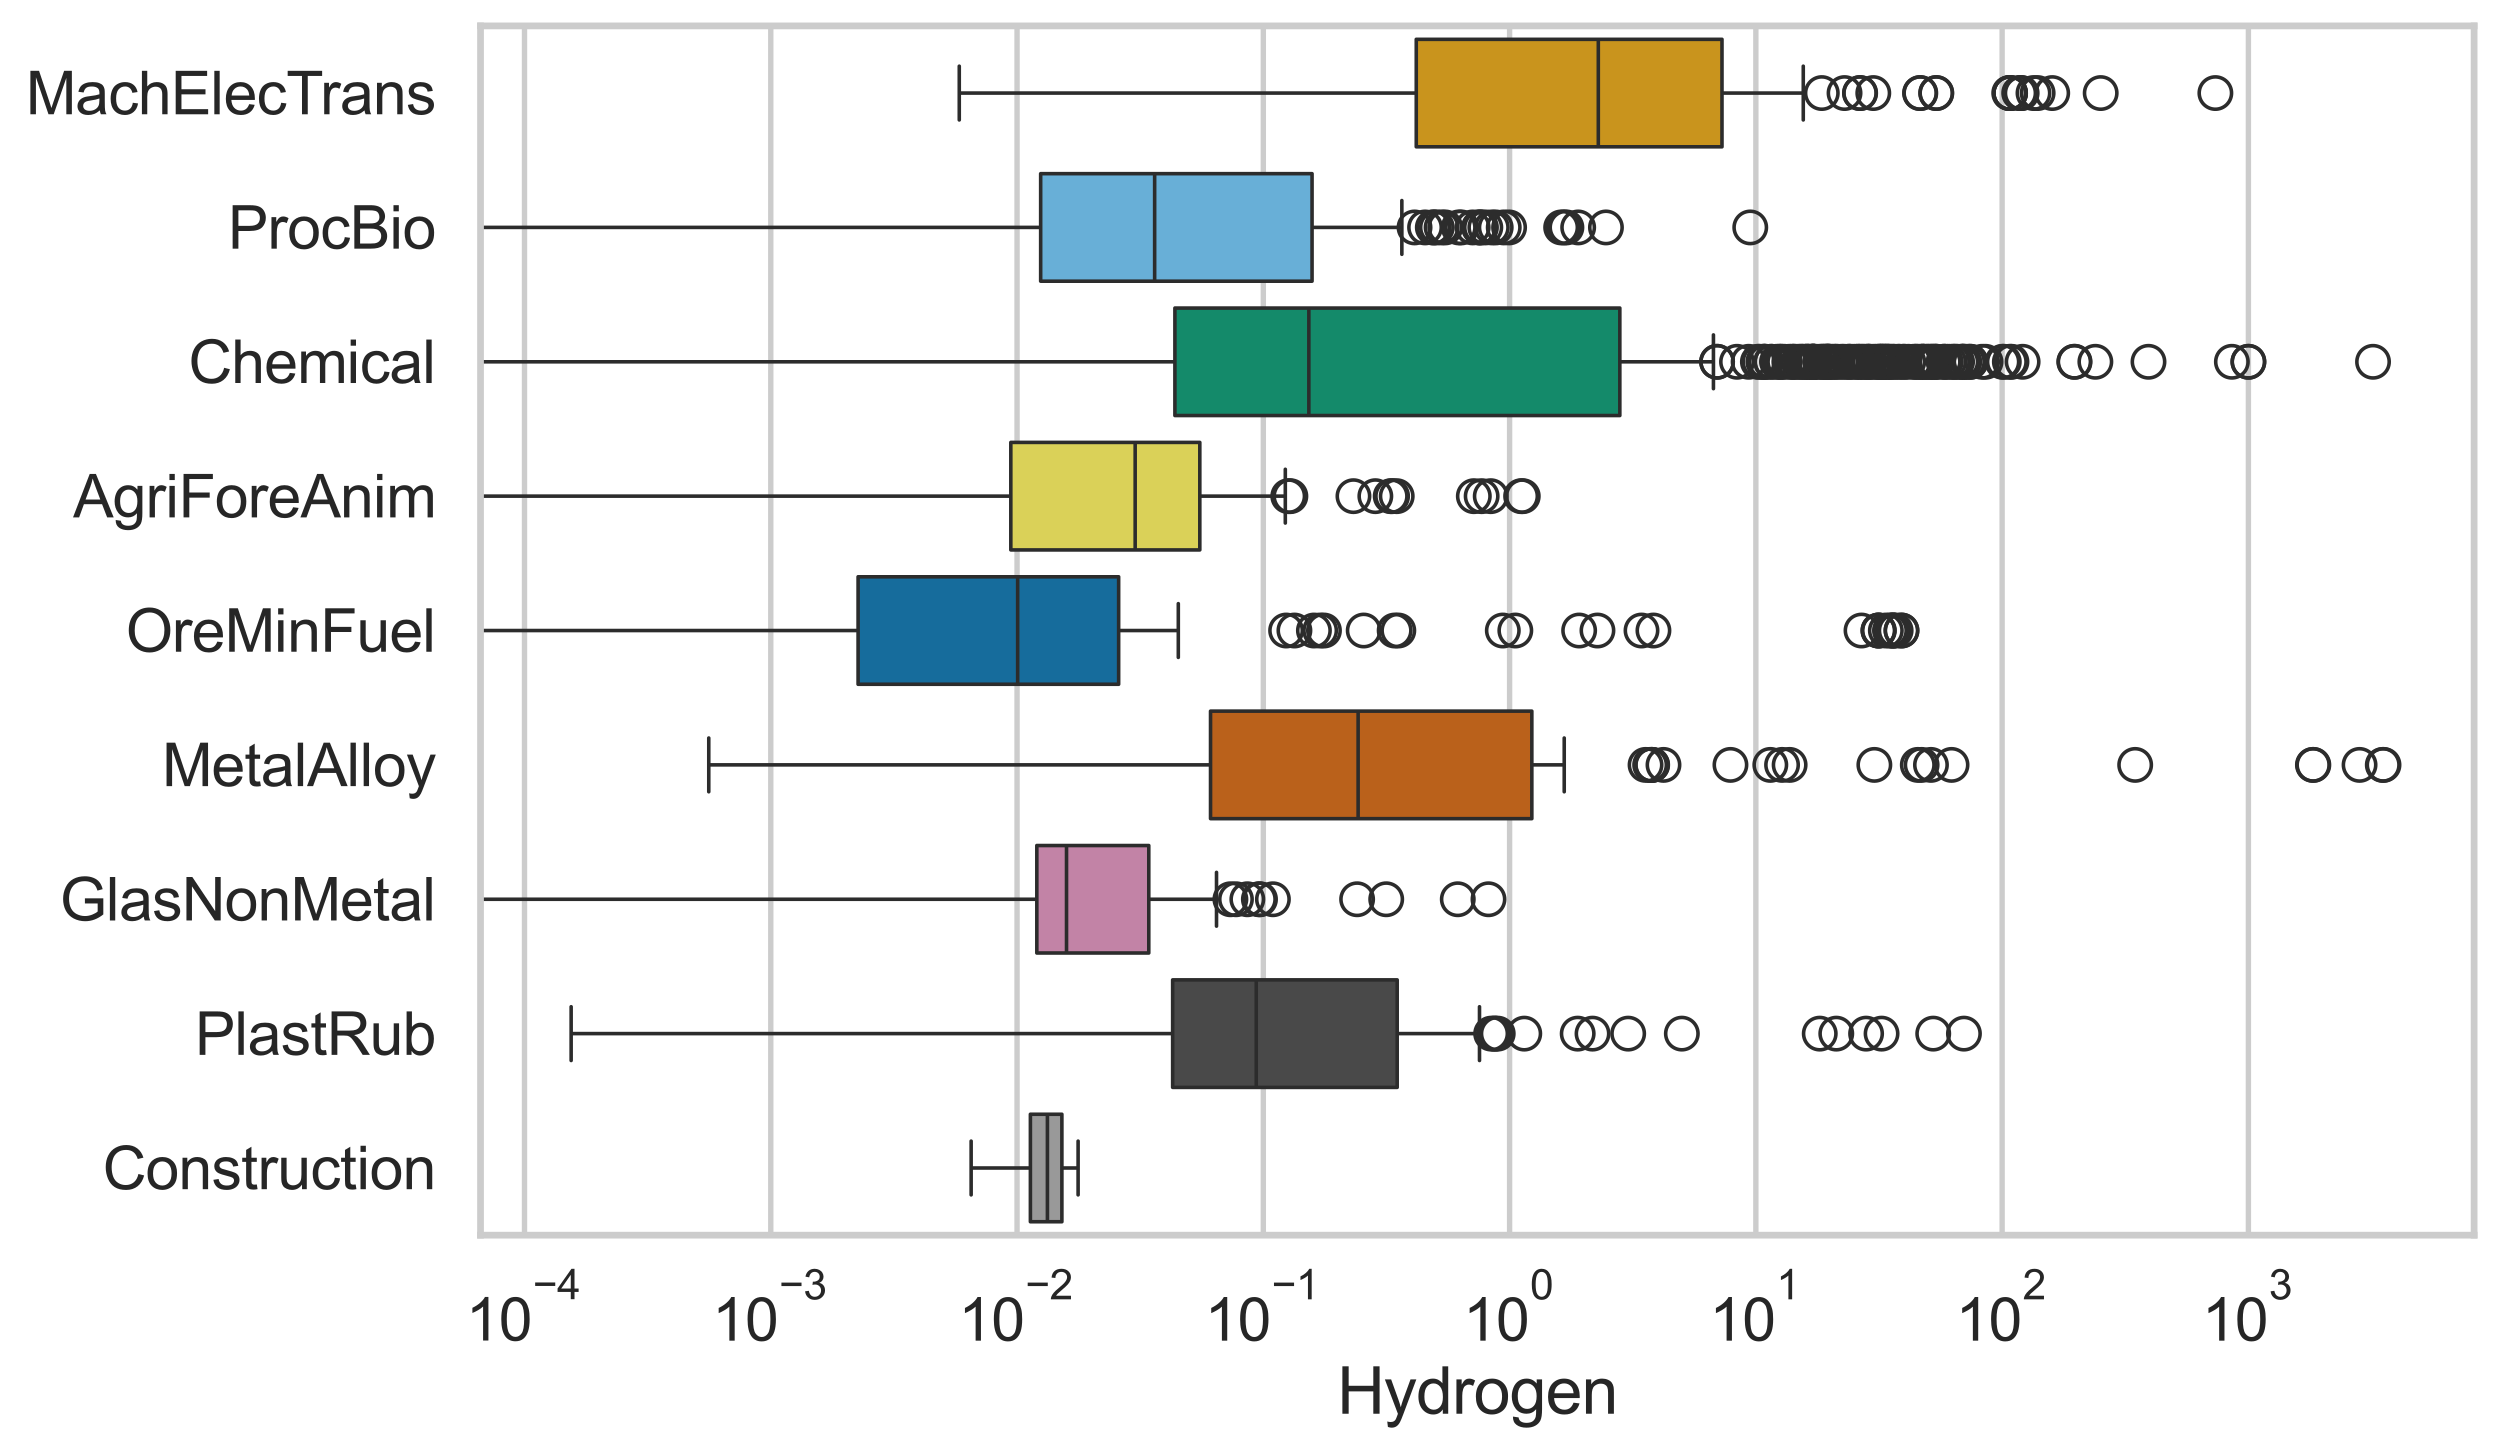 <?xml version="1.0" encoding="utf-8" standalone="no"?>
<!DOCTYPE svg PUBLIC "-//W3C//DTD SVG 1.1//EN"
  "http://www.w3.org/Graphics/SVG/1.1/DTD/svg11.dtd">
<svg xmlns:xlink="http://www.w3.org/1999/xlink" width="695.577pt" height="404.332pt" viewBox="0 0 695.577 404.332" xmlns="http://www.w3.org/2000/svg" version="1.1">
 <defs>
  <style type="text/css">*{stroke-linejoin: round; stroke-linecap: butt}</style>
 </defs>
 <g id="figure_1">
  <g id="patch_1">
   <path d="M 0 404.332 
L 695.577 404.332 
L 695.577 0 
L 0 0 
z
" style="fill: #ffffff"/>
  </g>
  <g id="axes_1">
   <g id="patch_2">
    <path d="M 133.697 343.665 
L 688.377 343.665 
L 688.377 7.2 
L 133.697 7.2 
z
" style="fill: #ffffff"/>
   </g>
   <g id="matplotlib.axis_1">
    <g id="xtick_1">
     <g id="line2d_1">
      <path d="M 145.933 343.665 
L 145.933 7.2 
" clip-path="url(#pfa53465b0f)" style="fill: none; stroke: #cccccc; stroke-width: 1.5; stroke-linecap: round"/>
     </g>
     <g id="text_1">
      <!-- $\mathdefault{10^{-4}}$ -->
      <g style="fill: #262626" transform="translate(129.598 373.015) scale(0.165 -0.165)">
       <defs>
        <path id="ArialMT-31" d="M 2384 0 
L 1822 0 
L 1822 3584 
Q 1619 3391 1289 3197 
Q 959 3003 697 2906 
L 697 3450 
Q 1169 3672 1522 3987 
Q 1875 4303 2022 4600 
L 2384 4600 
L 2384 0 
z
" transform="scale(0.016)"/>
        <path id="ArialMT-30" d="M 266 2259 
Q 266 3072 433 3567 
Q 600 4063 929 4331 
Q 1259 4600 1759 4600 
Q 2128 4600 2406 4451 
Q 2684 4303 2865 4023 
Q 3047 3744 3150 3342 
Q 3253 2941 3253 2259 
Q 3253 1453 3087 958 
Q 2922 463 2592 192 
Q 2263 -78 1759 -78 
Q 1097 -78 719 397 
Q 266 969 266 2259 
z
M 844 2259 
Q 844 1131 1108 757 
Q 1372 384 1759 384 
Q 2147 384 2411 759 
Q 2675 1134 2675 2259 
Q 2675 3391 2411 3762 
Q 2147 4134 1753 4134 
Q 1366 4134 1134 3806 
Q 844 3388 844 2259 
z
" transform="scale(0.016)"/>
        <path id="ArialMT-2212" d="M 3381 1997 
L 356 1997 
L 356 2522 
L 3381 2522 
L 3381 1997 
z
" transform="scale(0.016)"/>
        <path id="ArialMT-34" d="M 2069 0 
L 2069 1097 
L 81 1097 
L 81 1613 
L 2172 4581 
L 2631 4581 
L 2631 1613 
L 3250 1613 
L 3250 1097 
L 2631 1097 
L 2631 0 
L 2069 0 
z
M 2069 1613 
L 2069 3678 
L 634 1613 
L 2069 1613 
z
" transform="scale(0.016)"/>
       </defs>
       <use xlink:href="#ArialMT-31" transform="translate(0 0.202)"/>
       <use xlink:href="#ArialMT-30" transform="translate(55.615 0.202)"/>
       <use xlink:href="#ArialMT-2212" transform="translate(112.973 69.895) scale(0.7)"/>
       <use xlink:href="#ArialMT-34" transform="translate(153.852 69.895) scale(0.7)"/>
      </g>
     </g>
    </g>
    <g id="xtick_2">
     <g id="line2d_2">
      <path d="M 214.453 343.665 
L 214.453 7.2 
" clip-path="url(#pfa53465b0f)" style="fill: none; stroke: #cccccc; stroke-width: 1.5; stroke-linecap: round"/>
     </g>
     <g id="text_2">
      <!-- $\mathdefault{10^{-3}}$ -->
      <g style="fill: #262626" transform="translate(198.118 373.18) scale(0.165 -0.165)">
       <defs>
        <path id="ArialMT-33" d="M 269 1209 
L 831 1284 
Q 928 806 1161 595 
Q 1394 384 1728 384 
Q 2125 384 2398 659 
Q 2672 934 2672 1341 
Q 2672 1728 2419 1979 
Q 2166 2231 1775 2231 
Q 1616 2231 1378 2169 
L 1441 2663 
Q 1497 2656 1531 2656 
Q 1891 2656 2178 2843 
Q 2466 3031 2466 3422 
Q 2466 3731 2256 3934 
Q 2047 4138 1716 4138 
Q 1388 4138 1169 3931 
Q 950 3725 888 3313 
L 325 3413 
Q 428 3978 793 4289 
Q 1159 4600 1703 4600 
Q 2078 4600 2393 4439 
Q 2709 4278 2876 4000 
Q 3044 3722 3044 3409 
Q 3044 3113 2884 2869 
Q 2725 2625 2413 2481 
Q 2819 2388 3044 2092 
Q 3269 1797 3269 1353 
Q 3269 753 2831 336 
Q 2394 -81 1725 -81 
Q 1122 -81 723 278 
Q 325 638 269 1209 
z
" transform="scale(0.016)"/>
       </defs>
       <use xlink:href="#ArialMT-31" transform="translate(0 0.994)"/>
       <use xlink:href="#ArialMT-30" transform="translate(55.615 0.994)"/>
       <use xlink:href="#ArialMT-2212" transform="translate(112.973 70.688) scale(0.7)"/>
       <use xlink:href="#ArialMT-33" transform="translate(153.852 70.688) scale(0.7)"/>
      </g>
     </g>
    </g>
    <g id="xtick_3">
     <g id="line2d_3">
      <path d="M 282.973 343.665 
L 282.973 7.2 
" clip-path="url(#pfa53465b0f)" style="fill: none; stroke: #cccccc; stroke-width: 1.5; stroke-linecap: round"/>
     </g>
     <g id="text_3">
      <!-- $\mathdefault{10^{-2}}$ -->
      <g style="fill: #262626" transform="translate(266.638 373.18) scale(0.165 -0.165)">
       <defs>
        <path id="ArialMT-32" d="M 3222 541 
L 3222 0 
L 194 0 
Q 188 203 259 391 
Q 375 700 629 1000 
Q 884 1300 1366 1694 
Q 2113 2306 2375 2664 
Q 2638 3022 2638 3341 
Q 2638 3675 2398 3904 
Q 2159 4134 1775 4134 
Q 1369 4134 1125 3890 
Q 881 3647 878 3216 
L 300 3275 
Q 359 3922 746 4261 
Q 1134 4600 1788 4600 
Q 2447 4600 2831 4234 
Q 3216 3869 3216 3328 
Q 3216 3053 3103 2787 
Q 2991 2522 2730 2228 
Q 2469 1934 1863 1422 
Q 1356 997 1212 845 
Q 1069 694 975 541 
L 3222 541 
z
" transform="scale(0.016)"/>
       </defs>
       <use xlink:href="#ArialMT-31" transform="translate(0 0.994)"/>
       <use xlink:href="#ArialMT-30" transform="translate(55.615 0.994)"/>
       <use xlink:href="#ArialMT-2212" transform="translate(112.973 70.688) scale(0.7)"/>
       <use xlink:href="#ArialMT-32" transform="translate(153.852 70.688) scale(0.7)"/>
      </g>
     </g>
    </g>
    <g id="xtick_4">
     <g id="line2d_4">
      <path d="M 351.494 343.665 
L 351.494 7.2 
" clip-path="url(#pfa53465b0f)" style="fill: none; stroke: #cccccc; stroke-width: 1.5; stroke-linecap: round"/>
     </g>
     <g id="text_4">
      <!-- $\mathdefault{10^{-1}}$ -->
      <g style="fill: #262626" transform="translate(335.159 373.18) scale(0.165 -0.165)">
       <use xlink:href="#ArialMT-31" transform="translate(0 0.994)"/>
       <use xlink:href="#ArialMT-30" transform="translate(55.615 0.994)"/>
       <use xlink:href="#ArialMT-2212" transform="translate(112.973 70.688) scale(0.7)"/>
       <use xlink:href="#ArialMT-31" transform="translate(153.852 70.688) scale(0.7)"/>
      </g>
     </g>
    </g>
    <g id="xtick_5">
     <g id="line2d_5">
      <path d="M 420.014 343.665 
L 420.014 7.2 
" clip-path="url(#pfa53465b0f)" style="fill: none; stroke: #cccccc; stroke-width: 1.5; stroke-linecap: round"/>
     </g>
     <g id="text_5">
      <!-- $\mathdefault{10^{0}}$ -->
      <g style="fill: #262626" transform="translate(407.061 373.18) scale(0.165 -0.165)">
       <use xlink:href="#ArialMT-31" transform="translate(0 0.994)"/>
       <use xlink:href="#ArialMT-30" transform="translate(55.615 0.994)"/>
       <use xlink:href="#ArialMT-30" transform="translate(112.973 70.688) scale(0.7)"/>
      </g>
     </g>
    </g>
    <g id="xtick_6">
     <g id="line2d_6">
      <path d="M 488.534 343.665 
L 488.534 7.2 
" clip-path="url(#pfa53465b0f)" style="fill: none; stroke: #cccccc; stroke-width: 1.5; stroke-linecap: round"/>
     </g>
     <g id="text_6">
      <!-- $\mathdefault{10^{1}}$ -->
      <g style="fill: #262626" transform="translate(475.582 373.18) scale(0.165 -0.165)">
       <use xlink:href="#ArialMT-31" transform="translate(0 0.994)"/>
       <use xlink:href="#ArialMT-30" transform="translate(55.615 0.994)"/>
       <use xlink:href="#ArialMT-31" transform="translate(112.973 70.688) scale(0.7)"/>
      </g>
     </g>
    </g>
    <g id="xtick_7">
     <g id="line2d_7">
      <path d="M 557.055 343.665 
L 557.055 7.2 
" clip-path="url(#pfa53465b0f)" style="fill: none; stroke: #cccccc; stroke-width: 1.5; stroke-linecap: round"/>
     </g>
     <g id="text_7">
      <!-- $\mathdefault{10^{2}}$ -->
      <g style="fill: #262626" transform="translate(544.102 373.18) scale(0.165 -0.165)">
       <use xlink:href="#ArialMT-31" transform="translate(0 0.994)"/>
       <use xlink:href="#ArialMT-30" transform="translate(55.615 0.994)"/>
       <use xlink:href="#ArialMT-32" transform="translate(112.973 70.688) scale(0.7)"/>
      </g>
     </g>
    </g>
    <g id="xtick_8">
     <g id="line2d_8">
      <path d="M 625.575 343.665 
L 625.575 7.2 
" clip-path="url(#pfa53465b0f)" style="fill: none; stroke: #cccccc; stroke-width: 1.5; stroke-linecap: round"/>
     </g>
     <g id="text_8">
      <!-- $\mathdefault{10^{3}}$ -->
      <g style="fill: #262626" transform="translate(612.622 373.18) scale(0.165 -0.165)">
       <use xlink:href="#ArialMT-31" transform="translate(0 0.994)"/>
       <use xlink:href="#ArialMT-30" transform="translate(55.615 0.994)"/>
       <use xlink:href="#ArialMT-33" transform="translate(112.973 70.688) scale(0.7)"/>
      </g>
     </g>
    </g>
    <g id="xtick_9"/>
    <g id="xtick_10"/>
    <g id="xtick_11"/>
    <g id="xtick_12"/>
    <g id="xtick_13"/>
    <g id="xtick_14"/>
    <g id="xtick_15"/>
    <g id="xtick_16"/>
    <g id="xtick_17"/>
    <g id="xtick_18"/>
    <g id="xtick_19"/>
    <g id="xtick_20"/>
    <g id="xtick_21"/>
    <g id="xtick_22"/>
    <g id="xtick_23"/>
    <g id="xtick_24"/>
    <g id="xtick_25"/>
    <g id="xtick_26"/>
    <g id="xtick_27"/>
    <g id="xtick_28"/>
    <g id="xtick_29"/>
    <g id="xtick_30"/>
    <g id="xtick_31"/>
    <g id="xtick_32"/>
    <g id="xtick_33"/>
    <g id="xtick_34"/>
    <g id="xtick_35"/>
    <g id="xtick_36"/>
    <g id="xtick_37"/>
    <g id="xtick_38"/>
    <g id="xtick_39"/>
    <g id="xtick_40"/>
    <g id="xtick_41"/>
    <g id="xtick_42"/>
    <g id="xtick_43"/>
    <g id="xtick_44"/>
    <g id="xtick_45"/>
    <g id="xtick_46"/>
    <g id="xtick_47"/>
    <g id="xtick_48"/>
    <g id="xtick_49"/>
    <g id="xtick_50"/>
    <g id="xtick_51"/>
    <g id="xtick_52"/>
    <g id="xtick_53"/>
    <g id="xtick_54"/>
    <g id="xtick_55"/>
    <g id="xtick_56"/>
    <g id="xtick_57"/>
    <g id="xtick_58"/>
    <g id="xtick_59"/>
    <g id="xtick_60"/>
    <g id="xtick_61"/>
    <g id="xtick_62"/>
    <g id="xtick_63"/>
    <g id="xtick_64"/>
    <g id="xtick_65"/>
    <g id="xtick_66"/>
    <g id="xtick_67"/>
    <g id="xtick_68"/>
    <g id="xtick_69"/>
    <g id="xtick_70"/>
    <g id="xtick_71"/>
    <g id="xtick_72"/>
    <g id="xtick_73"/>
    <g id="xtick_74"/>
    <g id="text_9">
     <!-- Hydrogen -->
     <g style="fill: #262626" transform="translate(372.016 393.344) scale(0.18 -0.18)">
      <defs>
       <path id="ArialMT-48" d="M 513 0 
L 513 4581 
L 1119 4581 
L 1119 2700 
L 3500 2700 
L 3500 4581 
L 4106 4581 
L 4106 0 
L 3500 0 
L 3500 2159 
L 1119 2159 
L 1119 0 
L 513 0 
z
" transform="scale(0.016)"/>
       <path id="ArialMT-79" d="M 397 -1278 
L 334 -750 
Q 519 -800 656 -800 
Q 844 -800 956 -737 
Q 1069 -675 1141 -563 
Q 1194 -478 1313 -144 
Q 1328 -97 1363 -6 
L 103 3319 
L 709 3319 
L 1400 1397 
Q 1534 1031 1641 628 
Q 1738 1016 1872 1384 
L 2581 3319 
L 3144 3319 
L 1881 -56 
Q 1678 -603 1566 -809 
Q 1416 -1088 1222 -1217 
Q 1028 -1347 759 -1347 
Q 597 -1347 397 -1278 
z
" transform="scale(0.016)"/>
       <path id="ArialMT-64" d="M 2575 0 
L 2575 419 
Q 2259 -75 1647 -75 
Q 1250 -75 917 144 
Q 584 363 401 755 
Q 219 1147 219 1656 
Q 219 2153 384 2558 
Q 550 2963 881 3178 
Q 1213 3394 1622 3394 
Q 1922 3394 2156 3267 
Q 2391 3141 2538 2938 
L 2538 4581 
L 3097 4581 
L 3097 0 
L 2575 0 
z
M 797 1656 
Q 797 1019 1065 703 
Q 1334 388 1700 388 
Q 2069 388 2326 689 
Q 2584 991 2584 1609 
Q 2584 2291 2321 2609 
Q 2059 2928 1675 2928 
Q 1300 2928 1048 2622 
Q 797 2316 797 1656 
z
" transform="scale(0.016)"/>
       <path id="ArialMT-72" d="M 416 0 
L 416 3319 
L 922 3319 
L 922 2816 
Q 1116 3169 1280 3281 
Q 1444 3394 1641 3394 
Q 1925 3394 2219 3213 
L 2025 2691 
Q 1819 2813 1613 2813 
Q 1428 2813 1281 2702 
Q 1134 2591 1072 2394 
Q 978 2094 978 1738 
L 978 0 
L 416 0 
z
" transform="scale(0.016)"/>
       <path id="ArialMT-6f" d="M 213 1659 
Q 213 2581 725 3025 
Q 1153 3394 1769 3394 
Q 2453 3394 2887 2945 
Q 3322 2497 3322 1706 
Q 3322 1066 3130 698 
Q 2938 331 2570 128 
Q 2203 -75 1769 -75 
Q 1072 -75 642 372 
Q 213 819 213 1659 
z
M 791 1659 
Q 791 1022 1069 705 
Q 1347 388 1769 388 
Q 2188 388 2466 706 
Q 2744 1025 2744 1678 
Q 2744 2294 2464 2611 
Q 2184 2928 1769 2928 
Q 1347 2928 1069 2612 
Q 791 2297 791 1659 
z
" transform="scale(0.016)"/>
       <path id="ArialMT-67" d="M 319 -275 
L 866 -356 
Q 900 -609 1056 -725 
Q 1266 -881 1628 -881 
Q 2019 -881 2231 -725 
Q 2444 -569 2519 -288 
Q 2563 -116 2559 434 
Q 2191 0 1641 0 
Q 956 0 581 494 
Q 206 988 206 1678 
Q 206 2153 378 2554 
Q 550 2956 876 3175 
Q 1203 3394 1644 3394 
Q 2231 3394 2613 2919 
L 2613 3319 
L 3131 3319 
L 3131 450 
Q 3131 -325 2973 -648 
Q 2816 -972 2473 -1159 
Q 2131 -1347 1631 -1347 
Q 1038 -1347 672 -1080 
Q 306 -813 319 -275 
z
M 784 1719 
Q 784 1066 1043 766 
Q 1303 466 1694 466 
Q 2081 466 2343 764 
Q 2606 1063 2606 1700 
Q 2606 2309 2336 2618 
Q 2066 2928 1684 2928 
Q 1309 2928 1046 2623 
Q 784 2319 784 1719 
z
" transform="scale(0.016)"/>
       <path id="ArialMT-65" d="M 2694 1069 
L 3275 997 
Q 3138 488 2766 206 
Q 2394 -75 1816 -75 
Q 1088 -75 661 373 
Q 234 822 234 1631 
Q 234 2469 665 2931 
Q 1097 3394 1784 3394 
Q 2450 3394 2872 2941 
Q 3294 2488 3294 1666 
Q 3294 1616 3291 1516 
L 816 1516 
Q 847 969 1125 678 
Q 1403 388 1819 388 
Q 2128 388 2347 550 
Q 2566 713 2694 1069 
z
M 847 1978 
L 2700 1978 
Q 2663 2397 2488 2606 
Q 2219 2931 1791 2931 
Q 1403 2931 1139 2672 
Q 875 2413 847 1978 
z
" transform="scale(0.016)"/>
       <path id="ArialMT-6e" d="M 422 0 
L 422 3319 
L 928 3319 
L 928 2847 
Q 1294 3394 1984 3394 
Q 2284 3394 2536 3286 
Q 2788 3178 2913 3003 
Q 3038 2828 3088 2588 
Q 3119 2431 3119 2041 
L 3119 0 
L 2556 0 
L 2556 2019 
Q 2556 2363 2490 2533 
Q 2425 2703 2258 2804 
Q 2091 2906 1866 2906 
Q 1506 2906 1245 2678 
Q 984 2450 984 1813 
L 984 0 
L 422 0 
z
" transform="scale(0.016)"/>
      </defs>
      <use xlink:href="#ArialMT-48"/>
      <use xlink:href="#ArialMT-79" transform="translate(72.217 0)"/>
      <use xlink:href="#ArialMT-64" transform="translate(122.217 0)"/>
      <use xlink:href="#ArialMT-72" transform="translate(177.832 0)"/>
      <use xlink:href="#ArialMT-6f" transform="translate(211.133 0)"/>
      <use xlink:href="#ArialMT-67" transform="translate(266.748 0)"/>
      <use xlink:href="#ArialMT-65" transform="translate(322.363 0)"/>
      <use xlink:href="#ArialMT-6e" transform="translate(377.979 0)"/>
     </g>
    </g>
   </g>
   <g id="matplotlib.axis_2">
    <g id="ytick_1">
     <g id="text_10">
      <!-- MachElecTrans -->
      <g style="fill: #262626" transform="translate(7.2 31.798) scale(0.165 -0.165)">
       <defs>
        <path id="ArialMT-4d" d="M 475 0 
L 475 4581 
L 1388 4581 
L 2472 1338 
Q 2622 884 2691 659 
Q 2769 909 2934 1394 
L 4031 4581 
L 4847 4581 
L 4847 0 
L 4263 0 
L 4263 3834 
L 2931 0 
L 2384 0 
L 1059 3900 
L 1059 0 
L 475 0 
z
" transform="scale(0.016)"/>
        <path id="ArialMT-61" d="M 2588 409 
Q 2275 144 1986 34 
Q 1697 -75 1366 -75 
Q 819 -75 525 192 
Q 231 459 231 875 
Q 231 1119 342 1320 
Q 453 1522 633 1644 
Q 813 1766 1038 1828 
Q 1203 1872 1538 1913 
Q 2219 1994 2541 2106 
Q 2544 2222 2544 2253 
Q 2544 2597 2384 2738 
Q 2169 2928 1744 2928 
Q 1347 2928 1158 2789 
Q 969 2650 878 2297 
L 328 2372 
Q 403 2725 575 2942 
Q 747 3159 1072 3276 
Q 1397 3394 1825 3394 
Q 2250 3394 2515 3294 
Q 2781 3194 2906 3042 
Q 3031 2891 3081 2659 
Q 3109 2516 3109 2141 
L 3109 1391 
Q 3109 606 3145 398 
Q 3181 191 3288 0 
L 2700 0 
Q 2613 175 2588 409 
z
M 2541 1666 
Q 2234 1541 1622 1453 
Q 1275 1403 1131 1340 
Q 988 1278 909 1158 
Q 831 1038 831 891 
Q 831 666 1001 516 
Q 1172 366 1500 366 
Q 1825 366 2078 508 
Q 2331 650 2450 897 
Q 2541 1088 2541 1459 
L 2541 1666 
z
" transform="scale(0.016)"/>
        <path id="ArialMT-63" d="M 2588 1216 
L 3141 1144 
Q 3050 572 2676 248 
Q 2303 -75 1759 -75 
Q 1078 -75 664 370 
Q 250 816 250 1647 
Q 250 2184 428 2587 
Q 606 2991 970 3192 
Q 1334 3394 1763 3394 
Q 2303 3394 2647 3120 
Q 2991 2847 3088 2344 
L 2541 2259 
Q 2463 2594 2264 2762 
Q 2066 2931 1784 2931 
Q 1359 2931 1093 2626 
Q 828 2322 828 1663 
Q 828 994 1084 691 
Q 1341 388 1753 388 
Q 2084 388 2306 591 
Q 2528 794 2588 1216 
z
" transform="scale(0.016)"/>
        <path id="ArialMT-68" d="M 422 0 
L 422 4581 
L 984 4581 
L 984 2938 
Q 1378 3394 1978 3394 
Q 2347 3394 2619 3248 
Q 2891 3103 3008 2847 
Q 3125 2591 3125 2103 
L 3125 0 
L 2563 0 
L 2563 2103 
Q 2563 2525 2380 2717 
Q 2197 2909 1863 2909 
Q 1613 2909 1392 2779 
Q 1172 2650 1078 2428 
Q 984 2206 984 1816 
L 984 0 
L 422 0 
z
" transform="scale(0.016)"/>
        <path id="ArialMT-45" d="M 506 0 
L 506 4581 
L 3819 4581 
L 3819 4041 
L 1113 4041 
L 1113 2638 
L 3647 2638 
L 3647 2100 
L 1113 2100 
L 1113 541 
L 3925 541 
L 3925 0 
L 506 0 
z
" transform="scale(0.016)"/>
        <path id="ArialMT-6c" d="M 409 0 
L 409 4581 
L 972 4581 
L 972 0 
L 409 0 
z
" transform="scale(0.016)"/>
        <path id="ArialMT-54" d="M 1659 0 
L 1659 4041 
L 150 4041 
L 150 4581 
L 3781 4581 
L 3781 4041 
L 2266 4041 
L 2266 0 
L 1659 0 
z
" transform="scale(0.016)"/>
        <path id="ArialMT-73" d="M 197 991 
L 753 1078 
Q 800 744 1014 566 
Q 1228 388 1613 388 
Q 2000 388 2187 545 
Q 2375 703 2375 916 
Q 2375 1106 2209 1216 
Q 2094 1291 1634 1406 
Q 1016 1563 777 1677 
Q 538 1791 414 1992 
Q 291 2194 291 2438 
Q 291 2659 392 2848 
Q 494 3038 669 3163 
Q 800 3259 1026 3326 
Q 1253 3394 1513 3394 
Q 1903 3394 2198 3281 
Q 2494 3169 2634 2976 
Q 2775 2784 2828 2463 
L 2278 2388 
Q 2241 2644 2061 2787 
Q 1881 2931 1553 2931 
Q 1166 2931 1000 2803 
Q 834 2675 834 2503 
Q 834 2394 903 2306 
Q 972 2216 1119 2156 
Q 1203 2125 1616 2013 
Q 2213 1853 2448 1751 
Q 2684 1650 2818 1456 
Q 2953 1263 2953 975 
Q 2953 694 2789 445 
Q 2625 197 2315 61 
Q 2006 -75 1616 -75 
Q 969 -75 630 194 
Q 291 463 197 991 
z
" transform="scale(0.016)"/>
       </defs>
       <use xlink:href="#ArialMT-4d"/>
       <use xlink:href="#ArialMT-61" transform="translate(83.301 0)"/>
       <use xlink:href="#ArialMT-63" transform="translate(138.916 0)"/>
       <use xlink:href="#ArialMT-68" transform="translate(188.916 0)"/>
       <use xlink:href="#ArialMT-45" transform="translate(244.531 0)"/>
       <use xlink:href="#ArialMT-6c" transform="translate(311.23 0)"/>
       <use xlink:href="#ArialMT-65" transform="translate(333.447 0)"/>
       <use xlink:href="#ArialMT-63" transform="translate(389.062 0)"/>
       <use xlink:href="#ArialMT-54" transform="translate(439.062 0)"/>
       <use xlink:href="#ArialMT-72" transform="translate(496.396 0)"/>
       <use xlink:href="#ArialMT-61" transform="translate(529.697 0)"/>
       <use xlink:href="#ArialMT-6e" transform="translate(585.312 0)"/>
       <use xlink:href="#ArialMT-73" transform="translate(640.928 0)"/>
      </g>
     </g>
    </g>
    <g id="ytick_2">
     <g id="text_11">
      <!-- ProcBio -->
      <g style="fill: #262626" transform="translate(63.424 69.183) scale(0.165 -0.165)">
       <defs>
        <path id="ArialMT-50" d="M 494 0 
L 494 4581 
L 2222 4581 
Q 2678 4581 2919 4538 
Q 3256 4481 3484 4323 
Q 3713 4166 3852 3881 
Q 3991 3597 3991 3256 
Q 3991 2672 3619 2267 
Q 3247 1863 2275 1863 
L 1100 1863 
L 1100 0 
L 494 0 
z
M 1100 2403 
L 2284 2403 
Q 2872 2403 3119 2622 
Q 3366 2841 3366 3238 
Q 3366 3525 3220 3729 
Q 3075 3934 2838 4000 
Q 2684 4041 2272 4041 
L 1100 4041 
L 1100 2403 
z
" transform="scale(0.016)"/>
        <path id="ArialMT-42" d="M 469 0 
L 469 4581 
L 2188 4581 
Q 2713 4581 3030 4442 
Q 3347 4303 3526 4014 
Q 3706 3725 3706 3409 
Q 3706 3116 3547 2856 
Q 3388 2597 3066 2438 
Q 3481 2316 3704 2022 
Q 3928 1728 3928 1328 
Q 3928 1006 3792 729 
Q 3656 453 3456 303 
Q 3256 153 2954 76 
Q 2653 0 2216 0 
L 469 0 
z
M 1075 2656 
L 2066 2656 
Q 2469 2656 2644 2709 
Q 2875 2778 2992 2937 
Q 3109 3097 3109 3338 
Q 3109 3566 3000 3739 
Q 2891 3913 2687 3977 
Q 2484 4041 1991 4041 
L 1075 4041 
L 1075 2656 
z
M 1075 541 
L 2216 541 
Q 2509 541 2628 563 
Q 2838 600 2978 687 
Q 3119 775 3209 942 
Q 3300 1109 3300 1328 
Q 3300 1584 3169 1773 
Q 3038 1963 2805 2039 
Q 2572 2116 2134 2116 
L 1075 2116 
L 1075 541 
z
" transform="scale(0.016)"/>
        <path id="ArialMT-69" d="M 425 3934 
L 425 4581 
L 988 4581 
L 988 3934 
L 425 3934 
z
M 425 0 
L 425 3319 
L 988 3319 
L 988 0 
L 425 0 
z
" transform="scale(0.016)"/>
       </defs>
       <use xlink:href="#ArialMT-50"/>
       <use xlink:href="#ArialMT-72" transform="translate(66.699 0)"/>
       <use xlink:href="#ArialMT-6f" transform="translate(100 0)"/>
       <use xlink:href="#ArialMT-63" transform="translate(155.615 0)"/>
       <use xlink:href="#ArialMT-42" transform="translate(205.615 0)"/>
       <use xlink:href="#ArialMT-69" transform="translate(272.314 0)"/>
       <use xlink:href="#ArialMT-6f" transform="translate(294.531 0)"/>
      </g>
     </g>
    </g>
    <g id="ytick_3">
     <g id="text_12">
      <!-- Chemical -->
      <g style="fill: #262626" transform="translate(52.428 106.568) scale(0.165 -0.165)">
       <defs>
        <path id="ArialMT-43" d="M 3763 1606 
L 4369 1453 
Q 4178 706 3683 314 
Q 3188 -78 2472 -78 
Q 1731 -78 1267 223 
Q 803 525 561 1097 
Q 319 1669 319 2325 
Q 319 3041 592 3573 
Q 866 4106 1370 4382 
Q 1875 4659 2481 4659 
Q 3169 4659 3637 4309 
Q 4106 3959 4291 3325 
L 3694 3184 
Q 3534 3684 3231 3912 
Q 2928 4141 2469 4141 
Q 1941 4141 1586 3887 
Q 1231 3634 1087 3207 
Q 944 2781 944 2328 
Q 944 1744 1114 1308 
Q 1284 872 1643 656 
Q 2003 441 2422 441 
Q 2931 441 3284 734 
Q 3638 1028 3763 1606 
z
" transform="scale(0.016)"/>
        <path id="ArialMT-6d" d="M 422 0 
L 422 3319 
L 925 3319 
L 925 2853 
Q 1081 3097 1340 3245 
Q 1600 3394 1931 3394 
Q 2300 3394 2536 3241 
Q 2772 3088 2869 2813 
Q 3263 3394 3894 3394 
Q 4388 3394 4653 3120 
Q 4919 2847 4919 2278 
L 4919 0 
L 4359 0 
L 4359 2091 
Q 4359 2428 4304 2576 
Q 4250 2725 4106 2815 
Q 3963 2906 3769 2906 
Q 3419 2906 3187 2673 
Q 2956 2441 2956 1928 
L 2956 0 
L 2394 0 
L 2394 2156 
Q 2394 2531 2256 2718 
Q 2119 2906 1806 2906 
Q 1569 2906 1367 2781 
Q 1166 2656 1075 2415 
Q 984 2175 984 1722 
L 984 0 
L 422 0 
z
" transform="scale(0.016)"/>
       </defs>
       <use xlink:href="#ArialMT-43"/>
       <use xlink:href="#ArialMT-68" transform="translate(72.217 0)"/>
       <use xlink:href="#ArialMT-65" transform="translate(127.832 0)"/>
       <use xlink:href="#ArialMT-6d" transform="translate(183.447 0)"/>
       <use xlink:href="#ArialMT-69" transform="translate(266.748 0)"/>
       <use xlink:href="#ArialMT-63" transform="translate(288.965 0)"/>
       <use xlink:href="#ArialMT-61" transform="translate(338.965 0)"/>
       <use xlink:href="#ArialMT-6c" transform="translate(394.58 0)"/>
      </g>
     </g>
    </g>
    <g id="ytick_4">
     <g id="text_13">
      <!-- AgriForeAnim -->
      <g style="fill: #262626" transform="translate(20.341 143.953) scale(0.165 -0.165)">
       <defs>
        <path id="ArialMT-41" d="M -9 0 
L 1750 4581 
L 2403 4581 
L 4278 0 
L 3588 0 
L 3053 1388 
L 1138 1388 
L 634 0 
L -9 0 
z
M 1313 1881 
L 2866 1881 
L 2388 3150 
Q 2169 3728 2063 4100 
Q 1975 3659 1816 3225 
L 1313 1881 
z
" transform="scale(0.016)"/>
        <path id="ArialMT-46" d="M 525 0 
L 525 4581 
L 3616 4581 
L 3616 4041 
L 1131 4041 
L 1131 2622 
L 3281 2622 
L 3281 2081 
L 1131 2081 
L 1131 0 
L 525 0 
z
" transform="scale(0.016)"/>
       </defs>
       <use xlink:href="#ArialMT-41"/>
       <use xlink:href="#ArialMT-67" transform="translate(66.699 0)"/>
       <use xlink:href="#ArialMT-72" transform="translate(122.314 0)"/>
       <use xlink:href="#ArialMT-69" transform="translate(155.615 0)"/>
       <use xlink:href="#ArialMT-46" transform="translate(177.832 0)"/>
       <use xlink:href="#ArialMT-6f" transform="translate(238.916 0)"/>
       <use xlink:href="#ArialMT-72" transform="translate(294.531 0)"/>
       <use xlink:href="#ArialMT-65" transform="translate(327.832 0)"/>
       <use xlink:href="#ArialMT-41" transform="translate(383.447 0)"/>
       <use xlink:href="#ArialMT-6e" transform="translate(450.146 0)"/>
       <use xlink:href="#ArialMT-69" transform="translate(505.762 0)"/>
       <use xlink:href="#ArialMT-6d" transform="translate(527.979 0)"/>
      </g>
     </g>
    </g>
    <g id="ytick_5">
     <g id="text_14">
      <!-- OreMinFuel -->
      <g style="fill: #262626" transform="translate(35.013 181.337) scale(0.165 -0.165)">
       <defs>
        <path id="ArialMT-4f" d="M 309 2231 
Q 309 3372 921 4017 
Q 1534 4663 2503 4663 
Q 3138 4663 3647 4359 
Q 4156 4056 4423 3514 
Q 4691 2972 4691 2284 
Q 4691 1588 4409 1038 
Q 4128 488 3612 205 
Q 3097 -78 2500 -78 
Q 1853 -78 1343 234 
Q 834 547 571 1087 
Q 309 1628 309 2231 
z
M 934 2222 
Q 934 1394 1379 917 
Q 1825 441 2497 441 
Q 3181 441 3623 922 
Q 4066 1403 4066 2288 
Q 4066 2847 3877 3264 
Q 3688 3681 3323 3911 
Q 2959 4141 2506 4141 
Q 1863 4141 1398 3698 
Q 934 3256 934 2222 
z
" transform="scale(0.016)"/>
        <path id="ArialMT-75" d="M 2597 0 
L 2597 488 
Q 2209 -75 1544 -75 
Q 1250 -75 995 37 
Q 741 150 617 320 
Q 494 491 444 738 
Q 409 903 409 1263 
L 409 3319 
L 972 3319 
L 972 1478 
Q 972 1038 1006 884 
Q 1059 663 1231 536 
Q 1403 409 1656 409 
Q 1909 409 2131 539 
Q 2353 669 2445 892 
Q 2538 1116 2538 1541 
L 2538 3319 
L 3100 3319 
L 3100 0 
L 2597 0 
z
" transform="scale(0.016)"/>
       </defs>
       <use xlink:href="#ArialMT-4f"/>
       <use xlink:href="#ArialMT-72" transform="translate(77.783 0)"/>
       <use xlink:href="#ArialMT-65" transform="translate(111.084 0)"/>
       <use xlink:href="#ArialMT-4d" transform="translate(166.699 0)"/>
       <use xlink:href="#ArialMT-69" transform="translate(250 0)"/>
       <use xlink:href="#ArialMT-6e" transform="translate(272.217 0)"/>
       <use xlink:href="#ArialMT-46" transform="translate(327.832 0)"/>
       <use xlink:href="#ArialMT-75" transform="translate(388.916 0)"/>
       <use xlink:href="#ArialMT-65" transform="translate(444.531 0)"/>
       <use xlink:href="#ArialMT-6c" transform="translate(500.146 0)"/>
      </g>
     </g>
    </g>
    <g id="ytick_6">
     <g id="text_15">
      <!-- MetalAlloy -->
      <g style="fill: #262626" transform="translate(45.088 218.722) scale(0.165 -0.165)">
       <defs>
        <path id="ArialMT-74" d="M 1650 503 
L 1731 6 
Q 1494 -44 1306 -44 
Q 1000 -44 831 53 
Q 663 150 594 308 
Q 525 466 525 972 
L 525 2881 
L 113 2881 
L 113 3319 
L 525 3319 
L 525 4141 
L 1084 4478 
L 1084 3319 
L 1650 3319 
L 1650 2881 
L 1084 2881 
L 1084 941 
Q 1084 700 1114 631 
Q 1144 563 1211 522 
Q 1278 481 1403 481 
Q 1497 481 1650 503 
z
" transform="scale(0.016)"/>
       </defs>
       <use xlink:href="#ArialMT-4d"/>
       <use xlink:href="#ArialMT-65" transform="translate(83.301 0)"/>
       <use xlink:href="#ArialMT-74" transform="translate(138.916 0)"/>
       <use xlink:href="#ArialMT-61" transform="translate(166.699 0)"/>
       <use xlink:href="#ArialMT-6c" transform="translate(222.314 0)"/>
       <use xlink:href="#ArialMT-41" transform="translate(244.531 0)"/>
       <use xlink:href="#ArialMT-6c" transform="translate(311.23 0)"/>
       <use xlink:href="#ArialMT-6c" transform="translate(333.447 0)"/>
       <use xlink:href="#ArialMT-6f" transform="translate(355.664 0)"/>
       <use xlink:href="#ArialMT-79" transform="translate(411.279 0)"/>
      </g>
     </g>
    </g>
    <g id="ytick_7">
     <g id="text_16">
      <!-- GlasNonMetal -->
      <g style="fill: #262626" transform="translate(16.659 256.107) scale(0.165 -0.165)">
       <defs>
        <path id="ArialMT-47" d="M 2638 1797 
L 2638 2334 
L 4578 2338 
L 4578 638 
Q 4131 281 3656 101 
Q 3181 -78 2681 -78 
Q 2006 -78 1454 211 
Q 903 500 622 1047 
Q 341 1594 341 2269 
Q 341 2938 620 3517 
Q 900 4097 1425 4378 
Q 1950 4659 2634 4659 
Q 3131 4659 3532 4498 
Q 3934 4338 4162 4050 
Q 4391 3763 4509 3300 
L 3963 3150 
Q 3859 3500 3706 3700 
Q 3553 3900 3268 4020 
Q 2984 4141 2638 4141 
Q 2222 4141 1919 4014 
Q 1616 3888 1430 3681 
Q 1244 3475 1141 3228 
Q 966 2803 966 2306 
Q 966 1694 1177 1281 
Q 1388 869 1791 669 
Q 2194 469 2647 469 
Q 3041 469 3416 620 
Q 3791 772 3984 944 
L 3984 1797 
L 2638 1797 
z
" transform="scale(0.016)"/>
        <path id="ArialMT-4e" d="M 488 0 
L 488 4581 
L 1109 4581 
L 3516 984 
L 3516 4581 
L 4097 4581 
L 4097 0 
L 3475 0 
L 1069 3600 
L 1069 0 
L 488 0 
z
" transform="scale(0.016)"/>
       </defs>
       <use xlink:href="#ArialMT-47"/>
       <use xlink:href="#ArialMT-6c" transform="translate(77.783 0)"/>
       <use xlink:href="#ArialMT-61" transform="translate(100 0)"/>
       <use xlink:href="#ArialMT-73" transform="translate(155.615 0)"/>
       <use xlink:href="#ArialMT-4e" transform="translate(205.615 0)"/>
       <use xlink:href="#ArialMT-6f" transform="translate(277.832 0)"/>
       <use xlink:href="#ArialMT-6e" transform="translate(333.447 0)"/>
       <use xlink:href="#ArialMT-4d" transform="translate(389.062 0)"/>
       <use xlink:href="#ArialMT-65" transform="translate(472.363 0)"/>
       <use xlink:href="#ArialMT-74" transform="translate(527.979 0)"/>
       <use xlink:href="#ArialMT-61" transform="translate(555.762 0)"/>
       <use xlink:href="#ArialMT-6c" transform="translate(611.377 0)"/>
      </g>
     </g>
    </g>
    <g id="ytick_8">
     <g id="text_17">
      <!-- PlastRub -->
      <g style="fill: #262626" transform="translate(54.248 293.492) scale(0.165 -0.165)">
       <defs>
        <path id="ArialMT-52" d="M 503 0 
L 503 4581 
L 2534 4581 
Q 3147 4581 3465 4457 
Q 3784 4334 3975 4021 
Q 4166 3709 4166 3331 
Q 4166 2844 3850 2509 
Q 3534 2175 2875 2084 
Q 3116 1969 3241 1856 
Q 3506 1613 3744 1247 
L 4541 0 
L 3778 0 
L 3172 953 
Q 2906 1366 2734 1584 
Q 2563 1803 2427 1890 
Q 2291 1978 2150 2013 
Q 2047 2034 1813 2034 
L 1109 2034 
L 1109 0 
L 503 0 
z
M 1109 2559 
L 2413 2559 
Q 2828 2559 3062 2645 
Q 3297 2731 3419 2920 
Q 3541 3109 3541 3331 
Q 3541 3656 3305 3865 
Q 3069 4075 2559 4075 
L 1109 4075 
L 1109 2559 
z
" transform="scale(0.016)"/>
        <path id="ArialMT-62" d="M 941 0 
L 419 0 
L 419 4581 
L 981 4581 
L 981 2947 
Q 1338 3394 1891 3394 
Q 2197 3394 2470 3270 
Q 2744 3147 2920 2923 
Q 3097 2700 3197 2384 
Q 3297 2069 3297 1709 
Q 3297 856 2875 390 
Q 2453 -75 1863 -75 
Q 1275 -75 941 416 
L 941 0 
z
M 934 1684 
Q 934 1088 1097 822 
Q 1363 388 1816 388 
Q 2184 388 2453 708 
Q 2722 1028 2722 1663 
Q 2722 2313 2464 2622 
Q 2206 2931 1841 2931 
Q 1472 2931 1203 2611 
Q 934 2291 934 1684 
z
" transform="scale(0.016)"/>
       </defs>
       <use xlink:href="#ArialMT-50"/>
       <use xlink:href="#ArialMT-6c" transform="translate(66.699 0)"/>
       <use xlink:href="#ArialMT-61" transform="translate(88.916 0)"/>
       <use xlink:href="#ArialMT-73" transform="translate(144.531 0)"/>
       <use xlink:href="#ArialMT-74" transform="translate(194.531 0)"/>
       <use xlink:href="#ArialMT-52" transform="translate(222.314 0)"/>
       <use xlink:href="#ArialMT-75" transform="translate(294.531 0)"/>
       <use xlink:href="#ArialMT-62" transform="translate(350.146 0)"/>
      </g>
     </g>
    </g>
    <g id="ytick_9">
     <g id="text_18">
      <!-- Construction -->
      <g style="fill: #262626" transform="translate(28.575 330.877) scale(0.165 -0.165)">
       <use xlink:href="#ArialMT-43"/>
       <use xlink:href="#ArialMT-6f" transform="translate(72.217 0)"/>
       <use xlink:href="#ArialMT-6e" transform="translate(127.832 0)"/>
       <use xlink:href="#ArialMT-73" transform="translate(183.447 0)"/>
       <use xlink:href="#ArialMT-74" transform="translate(233.447 0)"/>
       <use xlink:href="#ArialMT-72" transform="translate(261.23 0)"/>
       <use xlink:href="#ArialMT-75" transform="translate(294.531 0)"/>
       <use xlink:href="#ArialMT-63" transform="translate(350.146 0)"/>
       <use xlink:href="#ArialMT-74" transform="translate(400.146 0)"/>
       <use xlink:href="#ArialMT-69" transform="translate(427.93 0)"/>
       <use xlink:href="#ArialMT-6f" transform="translate(450.146 0)"/>
       <use xlink:href="#ArialMT-6e" transform="translate(505.762 0)"/>
      </g>
     </g>
    </g>
   </g>
   <g id="patch_3">
    <path d="M 394.048 10.938 
L 394.048 40.846 
L 479.111 40.846 
L 479.111 10.938 
L 394.048 10.938 
z
" clip-path="url(#pfa53465b0f)" style="fill: #c9941d; stroke: #2c2c2c; stroke-linejoin: miter"/>
   </g>
   <g id="line2d_9">
    <path d="M 394.048 25.892 
L 266.898 25.892 
" clip-path="url(#pfa53465b0f)" style="fill: none; stroke: #2c2c2c"/>
   </g>
   <g id="line2d_10">
    <path d="M 479.111 25.892 
L 501.725 25.892 
" clip-path="url(#pfa53465b0f)" style="fill: none; stroke: #2c2c2c"/>
   </g>
   <g id="line2d_11">
    <path d="M 266.898 18.415 
L 266.898 33.369 
" clip-path="url(#pfa53465b0f)" style="fill: none; stroke: #2c2c2c; stroke-linecap: round"/>
   </g>
   <g id="line2d_12">
    <path d="M 501.725 18.415 
L 501.725 33.369 
" clip-path="url(#pfa53465b0f)" style="fill: none; stroke: #2c2c2c; stroke-linecap: round"/>
   </g>
   <g id="line2d_13">
    <defs>
     <path id="m4a69dde540" d="M 0 4.5 
C 1.193 4.5 2.338 4.026 3.182 3.182 
C 4.026 2.338 4.5 1.193 4.5 0 
C 4.5 -1.193 4.026 -2.338 3.182 -3.182 
C 2.338 -4.026 1.193 -4.5 0 -4.5 
C -1.193 -4.5 -2.338 -4.026 -3.182 -3.182 
C -4.026 -2.338 -4.5 -1.193 -4.5 0 
C -4.5 1.193 -4.026 2.338 -3.182 3.182 
C -2.338 4.026 -1.193 4.5 0 4.5 
z
" style="stroke: #2c2c2c"/>
    </defs>
    <g clip-path="url(#pfa53465b0f)">
     <use xlink:href="#m4a69dde540" x="559.267" y="25.892" style="fill-opacity: 0; stroke: #2c2c2c"/>
     <use xlink:href="#m4a69dde540" x="506.877" y="25.892" style="fill-opacity: 0; stroke: #2c2c2c"/>
     <use xlink:href="#m4a69dde540" x="538.75" y="25.892" style="fill-opacity: 0; stroke: #2c2c2c"/>
     <use xlink:href="#m4a69dde540" x="513.207" y="25.892" style="fill-opacity: 0; stroke: #2c2c2c"/>
     <use xlink:href="#m4a69dde540" x="565.78" y="25.892" style="fill-opacity: 0; stroke: #2c2c2c"/>
     <use xlink:href="#m4a69dde540" x="561.804" y="25.892" style="fill-opacity: 0; stroke: #2c2c2c"/>
     <use xlink:href="#m4a69dde540" x="566.935" y="25.892" style="fill-opacity: 0; stroke: #2c2c2c"/>
     <use xlink:href="#m4a69dde540" x="534.289" y="25.892" style="fill-opacity: 0; stroke: #2c2c2c"/>
     <use xlink:href="#m4a69dde540" x="559.028" y="25.892" style="fill-opacity: 0; stroke: #2c2c2c"/>
     <use xlink:href="#m4a69dde540" x="562.252" y="25.892" style="fill-opacity: 0; stroke: #2c2c2c"/>
     <use xlink:href="#m4a69dde540" x="517.493" y="25.892" style="fill-opacity: 0; stroke: #2c2c2c"/>
     <use xlink:href="#m4a69dde540" x="584.477" y="25.892" style="fill-opacity: 0; stroke: #2c2c2c"/>
     <use xlink:href="#m4a69dde540" x="562.485" y="25.892" style="fill-opacity: 0; stroke: #2c2c2c"/>
     <use xlink:href="#m4a69dde540" x="517.552" y="25.892" style="fill-opacity: 0; stroke: #2c2c2c"/>
     <use xlink:href="#m4a69dde540" x="570.987" y="25.892" style="fill-opacity: 0; stroke: #2c2c2c"/>
     <use xlink:href="#m4a69dde540" x="559.256" y="25.892" style="fill-opacity: 0; stroke: #2c2c2c"/>
     <use xlink:href="#m4a69dde540" x="538.699" y="25.892" style="fill-opacity: 0; stroke: #2c2c2c"/>
     <use xlink:href="#m4a69dde540" x="559.256" y="25.892" style="fill-opacity: 0; stroke: #2c2c2c"/>
     <use xlink:href="#m4a69dde540" x="534.216" y="25.892" style="fill-opacity: 0; stroke: #2c2c2c"/>
     <use xlink:href="#m4a69dde540" x="521.206" y="25.892" style="fill-opacity: 0; stroke: #2c2c2c"/>
     <use xlink:href="#m4a69dde540" x="616.385" y="25.892" style="fill-opacity: 0; stroke: #2c2c2c"/>
    </g>
   </g>
   <g id="patch_4">
    <path d="M 289.544 48.323 
L 289.544 78.231 
L 365.054 78.231 
L 365.054 48.323 
L 289.544 48.323 
z
" clip-path="url(#pfa53465b0f)" style="fill: #68afd7; stroke: #2c2c2c; stroke-linejoin: miter"/>
   </g>
   <g id="line2d_14">
    <path d="M 289.544 63.277 
L -1 63.277 
" clip-path="url(#pfa53465b0f)" style="fill: none; stroke: #2c2c2c"/>
   </g>
   <g id="line2d_15">
    <path d="M 365.054 63.277 
L 390.037 63.277 
" clip-path="url(#pfa53465b0f)" style="fill: none; stroke: #2c2c2c"/>
   </g>
   <g id="line2d_16">
    <path clip-path="url(#pfa53465b0f)" style="fill: none; stroke: #2c2c2c; stroke-linecap: round"/>
   </g>
   <g id="line2d_17">
    <path d="M 390.037 55.8 
L 390.037 70.754 
" clip-path="url(#pfa53465b0f)" style="fill: none; stroke: #2c2c2c; stroke-linecap: round"/>
   </g>
   <g id="line2d_18">
    <g clip-path="url(#pfa53465b0f)">
     <use xlink:href="#m4a69dde540" x="435.823" y="63.277" style="fill-opacity: 0; stroke: #2c2c2c"/>
     <use xlink:href="#m4a69dde540" x="411.647" y="63.277" style="fill-opacity: 0; stroke: #2c2c2c"/>
     <use xlink:href="#m4a69dde540" x="486.976" y="63.277" style="fill-opacity: 0; stroke: #2c2c2c"/>
     <use xlink:href="#m4a69dde540" x="435.131" y="63.277" style="fill-opacity: 0; stroke: #2c2c2c"/>
     <use xlink:href="#m4a69dde540" x="418.384" y="63.277" style="fill-opacity: 0; stroke: #2c2c2c"/>
     <use xlink:href="#m4a69dde540" x="401.095" y="63.277" style="fill-opacity: 0; stroke: #2c2c2c"/>
     <use xlink:href="#m4a69dde540" x="409.743" y="63.277" style="fill-opacity: 0; stroke: #2c2c2c"/>
     <use xlink:href="#m4a69dde540" x="446.824" y="63.277" style="fill-opacity: 0; stroke: #2c2c2c"/>
     <use xlink:href="#m4a69dde540" x="412.045" y="63.277" style="fill-opacity: 0; stroke: #2c2c2c"/>
     <use xlink:href="#m4a69dde540" x="415.064" y="63.277" style="fill-opacity: 0; stroke: #2c2c2c"/>
     <use xlink:href="#m4a69dde540" x="406.593" y="63.277" style="fill-opacity: 0; stroke: #2c2c2c"/>
     <use xlink:href="#m4a69dde540" x="396.5" y="63.277" style="fill-opacity: 0; stroke: #2c2c2c"/>
     <use xlink:href="#m4a69dde540" x="398.923" y="63.277" style="fill-opacity: 0; stroke: #2c2c2c"/>
     <use xlink:href="#m4a69dde540" x="398.653" y="63.277" style="fill-opacity: 0; stroke: #2c2c2c"/>
     <use xlink:href="#m4a69dde540" x="405.859" y="63.277" style="fill-opacity: 0; stroke: #2c2c2c"/>
     <use xlink:href="#m4a69dde540" x="419.876" y="63.277" style="fill-opacity: 0; stroke: #2c2c2c"/>
     <use xlink:href="#m4a69dde540" x="413.263" y="63.277" style="fill-opacity: 0; stroke: #2c2c2c"/>
     <use xlink:href="#m4a69dde540" x="416.149" y="63.277" style="fill-opacity: 0; stroke: #2c2c2c"/>
     <use xlink:href="#m4a69dde540" x="393.57" y="63.277" style="fill-opacity: 0; stroke: #2c2c2c"/>
     <use xlink:href="#m4a69dde540" x="434.362" y="63.277" style="fill-opacity: 0; stroke: #2c2c2c"/>
     <use xlink:href="#m4a69dde540" x="399.78" y="63.277" style="fill-opacity: 0; stroke: #2c2c2c"/>
     <use xlink:href="#m4a69dde540" x="411.501" y="63.277" style="fill-opacity: 0; stroke: #2c2c2c"/>
     <use xlink:href="#m4a69dde540" x="439.097" y="63.277" style="fill-opacity: 0; stroke: #2c2c2c"/>
     <use xlink:href="#m4a69dde540" x="402.112" y="63.277" style="fill-opacity: 0; stroke: #2c2c2c"/>
    </g>
   </g>
   <g id="patch_5">
    <path d="M 326.894 85.708 
L 326.894 115.616 
L 450.687 115.616 
L 450.687 85.708 
L 326.894 85.708 
z
" clip-path="url(#pfa53465b0f)" style="fill: #148a6a; stroke: #2c2c2c; stroke-linejoin: miter"/>
   </g>
   <g id="line2d_19">
    <path d="M 326.894 100.662 
L -1 100.662 
" clip-path="url(#pfa53465b0f)" style="fill: none; stroke: #2c2c2c"/>
   </g>
   <g id="line2d_20">
    <path d="M 450.687 100.662 
L 476.731 100.662 
" clip-path="url(#pfa53465b0f)" style="fill: none; stroke: #2c2c2c"/>
   </g>
   <g id="line2d_21">
    <path clip-path="url(#pfa53465b0f)" style="fill: none; stroke: #2c2c2c; stroke-linecap: round"/>
   </g>
   <g id="line2d_22">
    <path d="M 476.731 93.185 
L 476.731 108.139 
" clip-path="url(#pfa53465b0f)" style="fill: none; stroke: #2c2c2c; stroke-linecap: round"/>
   </g>
   <g id="line2d_23">
    <g clip-path="url(#pfa53465b0f)">
     <use xlink:href="#m4a69dde540" x="524.306" y="100.662" style="fill-opacity: 0; stroke: #2c2c2c"/>
     <use xlink:href="#m4a69dde540" x="535.092" y="100.662" style="fill-opacity: 0; stroke: #2c2c2c"/>
     <use xlink:href="#m4a69dde540" x="521.353" y="100.662" style="fill-opacity: 0; stroke: #2c2c2c"/>
     <use xlink:href="#m4a69dde540" x="503.306" y="100.662" style="fill-opacity: 0; stroke: #2c2c2c"/>
     <use xlink:href="#m4a69dde540" x="509.388" y="100.662" style="fill-opacity: 0; stroke: #2c2c2c"/>
     <use xlink:href="#m4a69dde540" x="545.697" y="100.662" style="fill-opacity: 0; stroke: #2c2c2c"/>
     <use xlink:href="#m4a69dde540" x="514.301" y="100.662" style="fill-opacity: 0; stroke: #2c2c2c"/>
     <use xlink:href="#m4a69dde540" x="543.438" y="100.662" style="fill-opacity: 0; stroke: #2c2c2c"/>
     <use xlink:href="#m4a69dde540" x="502.761" y="100.662" style="fill-opacity: 0; stroke: #2c2c2c"/>
     <use xlink:href="#m4a69dde540" x="529.716" y="100.662" style="fill-opacity: 0; stroke: #2c2c2c"/>
     <use xlink:href="#m4a69dde540" x="532.451" y="100.662" style="fill-opacity: 0; stroke: #2c2c2c"/>
     <use xlink:href="#m4a69dde540" x="597.778" y="100.662" style="fill-opacity: 0; stroke: #2c2c2c"/>
     <use xlink:href="#m4a69dde540" x="535.092" y="100.662" style="fill-opacity: 0; stroke: #2c2c2c"/>
     <use xlink:href="#m4a69dde540" x="508.961" y="100.662" style="fill-opacity: 0; stroke: #2c2c2c"/>
     <use xlink:href="#m4a69dde540" x="625.576" y="100.662" style="fill-opacity: 0; stroke: #2c2c2c"/>
     <use xlink:href="#m4a69dde540" x="542.309" y="100.662" style="fill-opacity: 0; stroke: #2c2c2c"/>
     <use xlink:href="#m4a69dde540" x="510.218" y="100.662" style="fill-opacity: 0; stroke: #2c2c2c"/>
     <use xlink:href="#m4a69dde540" x="495.68" y="100.662" style="fill-opacity: 0; stroke: #2c2c2c"/>
     <use xlink:href="#m4a69dde540" x="535.092" y="100.662" style="fill-opacity: 0; stroke: #2c2c2c"/>
     <use xlink:href="#m4a69dde540" x="498.607" y="100.662" style="fill-opacity: 0; stroke: #2c2c2c"/>
     <use xlink:href="#m4a69dde540" x="525.771" y="100.662" style="fill-opacity: 0; stroke: #2c2c2c"/>
     <use xlink:href="#m4a69dde540" x="504.37" y="100.662" style="fill-opacity: 0; stroke: #2c2c2c"/>
     <use xlink:href="#m4a69dde540" x="536.066" y="100.662" style="fill-opacity: 0; stroke: #2c2c2c"/>
     <use xlink:href="#m4a69dde540" x="502.728" y="100.662" style="fill-opacity: 0; stroke: #2c2c2c"/>
     <use xlink:href="#m4a69dde540" x="548.212" y="100.662" style="fill-opacity: 0; stroke: #2c2c2c"/>
     <use xlink:href="#m4a69dde540" x="490.836" y="100.662" style="fill-opacity: 0; stroke: #2c2c2c"/>
     <use xlink:href="#m4a69dde540" x="526.932" y="100.662" style="fill-opacity: 0; stroke: #2c2c2c"/>
     <use xlink:href="#m4a69dde540" x="519.572" y="100.662" style="fill-opacity: 0; stroke: #2c2c2c"/>
     <use xlink:href="#m4a69dde540" x="541.38" y="100.662" style="fill-opacity: 0; stroke: #2c2c2c"/>
     <use xlink:href="#m4a69dde540" x="477.743" y="100.662" style="fill-opacity: 0; stroke: #2c2c2c"/>
     <use xlink:href="#m4a69dde540" x="547.523" y="100.662" style="fill-opacity: 0; stroke: #2c2c2c"/>
     <use xlink:href="#m4a69dde540" x="517.72" y="100.662" style="fill-opacity: 0; stroke: #2c2c2c"/>
     <use xlink:href="#m4a69dde540" x="504.37" y="100.662" style="fill-opacity: 0; stroke: #2c2c2c"/>
     <use xlink:href="#m4a69dde540" x="516.046" y="100.662" style="fill-opacity: 0; stroke: #2c2c2c"/>
     <use xlink:href="#m4a69dde540" x="501.883" y="100.662" style="fill-opacity: 0; stroke: #2c2c2c"/>
     <use xlink:href="#m4a69dde540" x="519.788" y="100.662" style="fill-opacity: 0; stroke: #2c2c2c"/>
     <use xlink:href="#m4a69dde540" x="537.621" y="100.662" style="fill-opacity: 0; stroke: #2c2c2c"/>
     <use xlink:href="#m4a69dde540" x="505.226" y="100.662" style="fill-opacity: 0; stroke: #2c2c2c"/>
     <use xlink:href="#m4a69dde540" x="523.155" y="100.662" style="fill-opacity: 0; stroke: #2c2c2c"/>
     <use xlink:href="#m4a69dde540" x="533.099" y="100.662" style="fill-opacity: 0; stroke: #2c2c2c"/>
     <use xlink:href="#m4a69dde540" x="489.1" y="100.662" style="fill-opacity: 0; stroke: #2c2c2c"/>
     <use xlink:href="#m4a69dde540" x="525.727" y="100.662" style="fill-opacity: 0; stroke: #2c2c2c"/>
     <use xlink:href="#m4a69dde540" x="538.809" y="100.662" style="fill-opacity: 0; stroke: #2c2c2c"/>
     <use xlink:href="#m4a69dde540" x="660.251" y="100.662" style="fill-opacity: 0; stroke: #2c2c2c"/>
     <use xlink:href="#m4a69dde540" x="510.723" y="100.662" style="fill-opacity: 0; stroke: #2c2c2c"/>
     <use xlink:href="#m4a69dde540" x="525.097" y="100.662" style="fill-opacity: 0; stroke: #2c2c2c"/>
     <use xlink:href="#m4a69dde540" x="490.935" y="100.662" style="fill-opacity: 0; stroke: #2c2c2c"/>
     <use xlink:href="#m4a69dde540" x="492.852" y="100.662" style="fill-opacity: 0; stroke: #2c2c2c"/>
     <use xlink:href="#m4a69dde540" x="546.497" y="100.662" style="fill-opacity: 0; stroke: #2c2c2c"/>
     <use xlink:href="#m4a69dde540" x="520.302" y="100.662" style="fill-opacity: 0; stroke: #2c2c2c"/>
     <use xlink:href="#m4a69dde540" x="507.453" y="100.662" style="fill-opacity: 0; stroke: #2c2c2c"/>
     <use xlink:href="#m4a69dde540" x="577.207" y="100.662" style="fill-opacity: 0; stroke: #2c2c2c"/>
     <use xlink:href="#m4a69dde540" x="517.024" y="100.662" style="fill-opacity: 0; stroke: #2c2c2c"/>
     <use xlink:href="#m4a69dde540" x="523.368" y="100.662" style="fill-opacity: 0; stroke: #2c2c2c"/>
     <use xlink:href="#m4a69dde540" x="559.65" y="100.662" style="fill-opacity: 0; stroke: #2c2c2c"/>
     <use xlink:href="#m4a69dde540" x="496.44" y="100.662" style="fill-opacity: 0; stroke: #2c2c2c"/>
     <use xlink:href="#m4a69dde540" x="504.554" y="100.662" style="fill-opacity: 0; stroke: #2c2c2c"/>
     <use xlink:href="#m4a69dde540" x="518.246" y="100.662" style="fill-opacity: 0; stroke: #2c2c2c"/>
     <use xlink:href="#m4a69dde540" x="492.804" y="100.662" style="fill-opacity: 0; stroke: #2c2c2c"/>
     <use xlink:href="#m4a69dde540" x="483.288" y="100.662" style="fill-opacity: 0; stroke: #2c2c2c"/>
     <use xlink:href="#m4a69dde540" x="522.885" y="100.662" style="fill-opacity: 0; stroke: #2c2c2c"/>
     <use xlink:href="#m4a69dde540" x="529.745" y="100.662" style="fill-opacity: 0; stroke: #2c2c2c"/>
     <use xlink:href="#m4a69dde540" x="500.323" y="100.662" style="fill-opacity: 0; stroke: #2c2c2c"/>
     <use xlink:href="#m4a69dde540" x="546.453" y="100.662" style="fill-opacity: 0; stroke: #2c2c2c"/>
     <use xlink:href="#m4a69dde540" x="522.741" y="100.662" style="fill-opacity: 0; stroke: #2c2c2c"/>
     <use xlink:href="#m4a69dde540" x="501.309" y="100.662" style="fill-opacity: 0; stroke: #2c2c2c"/>
     <use xlink:href="#m4a69dde540" x="544.146" y="100.662" style="fill-opacity: 0; stroke: #2c2c2c"/>
     <use xlink:href="#m4a69dde540" x="525.038" y="100.662" style="fill-opacity: 0; stroke: #2c2c2c"/>
     <use xlink:href="#m4a69dde540" x="507.319" y="100.662" style="fill-opacity: 0; stroke: #2c2c2c"/>
     <use xlink:href="#m4a69dde540" x="538.482" y="100.662" style="fill-opacity: 0; stroke: #2c2c2c"/>
     <use xlink:href="#m4a69dde540" x="528.509" y="100.662" style="fill-opacity: 0; stroke: #2c2c2c"/>
     <use xlink:href="#m4a69dde540" x="530.954" y="100.662" style="fill-opacity: 0; stroke: #2c2c2c"/>
     <use xlink:href="#m4a69dde540" x="499.19" y="100.662" style="fill-opacity: 0; stroke: #2c2c2c"/>
     <use xlink:href="#m4a69dde540" x="522.095" y="100.662" style="fill-opacity: 0; stroke: #2c2c2c"/>
     <use xlink:href="#m4a69dde540" x="508.445" y="100.662" style="fill-opacity: 0; stroke: #2c2c2c"/>
     <use xlink:href="#m4a69dde540" x="490.615" y="100.662" style="fill-opacity: 0; stroke: #2c2c2c"/>
     <use xlink:href="#m4a69dde540" x="501.083" y="100.662" style="fill-opacity: 0; stroke: #2c2c2c"/>
     <use xlink:href="#m4a69dde540" x="514.45" y="100.662" style="fill-opacity: 0; stroke: #2c2c2c"/>
     <use xlink:href="#m4a69dde540" x="504.577" y="100.662" style="fill-opacity: 0; stroke: #2c2c2c"/>
     <use xlink:href="#m4a69dde540" x="534.057" y="100.662" style="fill-opacity: 0; stroke: #2c2c2c"/>
     <use xlink:href="#m4a69dde540" x="495.029" y="100.662" style="fill-opacity: 0; stroke: #2c2c2c"/>
     <use xlink:href="#m4a69dde540" x="538.106" y="100.662" style="fill-opacity: 0; stroke: #2c2c2c"/>
     <use xlink:href="#m4a69dde540" x="486.518" y="100.662" style="fill-opacity: 0; stroke: #2c2c2c"/>
     <use xlink:href="#m4a69dde540" x="494.41" y="100.662" style="fill-opacity: 0; stroke: #2c2c2c"/>
     <use xlink:href="#m4a69dde540" x="620.976" y="100.662" style="fill-opacity: 0; stroke: #2c2c2c"/>
     <use xlink:href="#m4a69dde540" x="513.045" y="100.662" style="fill-opacity: 0; stroke: #2c2c2c"/>
     <use xlink:href="#m4a69dde540" x="543.457" y="100.662" style="fill-opacity: 0; stroke: #2c2c2c"/>
     <use xlink:href="#m4a69dde540" x="544.521" y="100.662" style="fill-opacity: 0; stroke: #2c2c2c"/>
     <use xlink:href="#m4a69dde540" x="507.866" y="100.662" style="fill-opacity: 0; stroke: #2c2c2c"/>
     <use xlink:href="#m4a69dde540" x="526.699" y="100.662" style="fill-opacity: 0; stroke: #2c2c2c"/>
     <use xlink:href="#m4a69dde540" x="504.37" y="100.662" style="fill-opacity: 0; stroke: #2c2c2c"/>
     <use xlink:href="#m4a69dde540" x="534.741" y="100.662" style="fill-opacity: 0; stroke: #2c2c2c"/>
     <use xlink:href="#m4a69dde540" x="536.947" y="100.662" style="fill-opacity: 0; stroke: #2c2c2c"/>
     <use xlink:href="#m4a69dde540" x="524.284" y="100.662" style="fill-opacity: 0; stroke: #2c2c2c"/>
     <use xlink:href="#m4a69dde540" x="559.202" y="100.662" style="fill-opacity: 0; stroke: #2c2c2c"/>
     <use xlink:href="#m4a69dde540" x="533.208" y="100.662" style="fill-opacity: 0; stroke: #2c2c2c"/>
     <use xlink:href="#m4a69dde540" x="577.132" y="100.662" style="fill-opacity: 0; stroke: #2c2c2c"/>
     <use xlink:href="#m4a69dde540" x="540.787" y="100.662" style="fill-opacity: 0; stroke: #2c2c2c"/>
     <use xlink:href="#m4a69dde540" x="582.995" y="100.662" style="fill-opacity: 0; stroke: #2c2c2c"/>
     <use xlink:href="#m4a69dde540" x="540.861" y="100.662" style="fill-opacity: 0; stroke: #2c2c2c"/>
     <use xlink:href="#m4a69dde540" x="518.829" y="100.662" style="fill-opacity: 0; stroke: #2c2c2c"/>
     <use xlink:href="#m4a69dde540" x="497.851" y="100.662" style="fill-opacity: 0; stroke: #2c2c2c"/>
     <use xlink:href="#m4a69dde540" x="562.752" y="100.662" style="fill-opacity: 0; stroke: #2c2c2c"/>
     <use xlink:href="#m4a69dde540" x="503.595" y="100.662" style="fill-opacity: 0; stroke: #2c2c2c"/>
     <use xlink:href="#m4a69dde540" x="502.612" y="100.662" style="fill-opacity: 0; stroke: #2c2c2c"/>
     <use xlink:href="#m4a69dde540" x="524.792" y="100.662" style="fill-opacity: 0; stroke: #2c2c2c"/>
     <use xlink:href="#m4a69dde540" x="557.142" y="100.662" style="fill-opacity: 0; stroke: #2c2c2c"/>
     <use xlink:href="#m4a69dde540" x="511.177" y="100.662" style="fill-opacity: 0; stroke: #2c2c2c"/>
     <use xlink:href="#m4a69dde540" x="548.268" y="100.662" style="fill-opacity: 0; stroke: #2c2c2c"/>
     <use xlink:href="#m4a69dde540" x="537.512" y="100.662" style="fill-opacity: 0; stroke: #2c2c2c"/>
     <use xlink:href="#m4a69dde540" x="489.526" y="100.662" style="fill-opacity: 0; stroke: #2c2c2c"/>
     <use xlink:href="#m4a69dde540" x="512.388" y="100.662" style="fill-opacity: 0; stroke: #2c2c2c"/>
     <use xlink:href="#m4a69dde540" x="625.576" y="100.662" style="fill-opacity: 0; stroke: #2c2c2c"/>
     <use xlink:href="#m4a69dde540" x="519.967" y="100.662" style="fill-opacity: 0; stroke: #2c2c2c"/>
     <use xlink:href="#m4a69dde540" x="538.751" y="100.662" style="fill-opacity: 0; stroke: #2c2c2c"/>
     <use xlink:href="#m4a69dde540" x="546.074" y="100.662" style="fill-opacity: 0; stroke: #2c2c2c"/>
     <use xlink:href="#m4a69dde540" x="508.477" y="100.662" style="fill-opacity: 0; stroke: #2c2c2c"/>
     <use xlink:href="#m4a69dde540" x="506.835" y="100.662" style="fill-opacity: 0; stroke: #2c2c2c"/>
     <use xlink:href="#m4a69dde540" x="528.09" y="100.662" style="fill-opacity: 0; stroke: #2c2c2c"/>
     <use xlink:href="#m4a69dde540" x="508.552" y="100.662" style="fill-opacity: 0; stroke: #2c2c2c"/>
     <use xlink:href="#m4a69dde540" x="536.389" y="100.662" style="fill-opacity: 0; stroke: #2c2c2c"/>
     <use xlink:href="#m4a69dde540" x="523.688" y="100.662" style="fill-opacity: 0; stroke: #2c2c2c"/>
     <use xlink:href="#m4a69dde540" x="491.245" y="100.662" style="fill-opacity: 0; stroke: #2c2c2c"/>
     <use xlink:href="#m4a69dde540" x="557.515" y="100.662" style="fill-opacity: 0; stroke: #2c2c2c"/>
     <use xlink:href="#m4a69dde540" x="495.435" y="100.662" style="fill-opacity: 0; stroke: #2c2c2c"/>
     <use xlink:href="#m4a69dde540" x="552.441" y="100.662" style="fill-opacity: 0; stroke: #2c2c2c"/>
     <use xlink:href="#m4a69dde540" x="504.37" y="100.662" style="fill-opacity: 0; stroke: #2c2c2c"/>
     <use xlink:href="#m4a69dde540" x="523.751" y="100.662" style="fill-opacity: 0; stroke: #2c2c2c"/>
     <use xlink:href="#m4a69dde540" x="551.484" y="100.662" style="fill-opacity: 0; stroke: #2c2c2c"/>
     <use xlink:href="#m4a69dde540" x="477.746" y="100.662" style="fill-opacity: 0; stroke: #2c2c2c"/>
     <use xlink:href="#m4a69dde540" x="499.111" y="100.662" style="fill-opacity: 0; stroke: #2c2c2c"/>
     <use xlink:href="#m4a69dde540" x="508.212" y="100.662" style="fill-opacity: 0; stroke: #2c2c2c"/>
     <use xlink:href="#m4a69dde540" x="508.773" y="100.662" style="fill-opacity: 0; stroke: #2c2c2c"/>
     <use xlink:href="#m4a69dde540" x="504.724" y="100.662" style="fill-opacity: 0; stroke: #2c2c2c"/>
     <use xlink:href="#m4a69dde540" x="506.387" y="100.662" style="fill-opacity: 0; stroke: #2c2c2c"/>
     <use xlink:href="#m4a69dde540" x="514.959" y="100.662" style="fill-opacity: 0; stroke: #2c2c2c"/>
     <use xlink:href="#m4a69dde540" x="545.954" y="100.662" style="fill-opacity: 0; stroke: #2c2c2c"/>
     <use xlink:href="#m4a69dde540" x="517.007" y="100.662" style="fill-opacity: 0; stroke: #2c2c2c"/>
    </g>
   </g>
   <g id="patch_6">
    <path d="M 281.24 123.093 
L 281.24 153.001 
L 333.825 153.001 
L 333.825 123.093 
L 281.24 123.093 
z
" clip-path="url(#pfa53465b0f)" style="fill: #dad158; stroke: #2c2c2c; stroke-linejoin: miter"/>
   </g>
   <g id="line2d_24">
    <path d="M 281.24 138.047 
L -1 138.047 
" clip-path="url(#pfa53465b0f)" style="fill: none; stroke: #2c2c2c"/>
   </g>
   <g id="line2d_25">
    <path d="M 333.825 138.047 
L 357.613 138.047 
" clip-path="url(#pfa53465b0f)" style="fill: none; stroke: #2c2c2c"/>
   </g>
   <g id="line2d_26">
    <path clip-path="url(#pfa53465b0f)" style="fill: none; stroke: #2c2c2c; stroke-linecap: round"/>
   </g>
   <g id="line2d_27">
    <path d="M 357.613 130.57 
L 357.613 145.524 
" clip-path="url(#pfa53465b0f)" style="fill: none; stroke: #2c2c2c; stroke-linecap: round"/>
   </g>
   <g id="line2d_28">
    <g clip-path="url(#pfa53465b0f)">
     <use xlink:href="#m4a69dde540" x="359.024" y="138.047" style="fill-opacity: 0; stroke: #2c2c2c"/>
     <use xlink:href="#m4a69dde540" x="414.765" y="138.047" style="fill-opacity: 0; stroke: #2c2c2c"/>
     <use xlink:href="#m4a69dde540" x="410.063" y="138.047" style="fill-opacity: 0; stroke: #2c2c2c"/>
     <use xlink:href="#m4a69dde540" x="387.328" y="138.047" style="fill-opacity: 0; stroke: #2c2c2c"/>
     <use xlink:href="#m4a69dde540" x="388.612" y="138.047" style="fill-opacity: 0; stroke: #2c2c2c"/>
     <use xlink:href="#m4a69dde540" x="382.663" y="138.047" style="fill-opacity: 0; stroke: #2c2c2c"/>
     <use xlink:href="#m4a69dde540" x="423.682" y="138.047" style="fill-opacity: 0; stroke: #2c2c2c"/>
     <use xlink:href="#m4a69dde540" x="386.938" y="138.047" style="fill-opacity: 0; stroke: #2c2c2c"/>
     <use xlink:href="#m4a69dde540" x="358.435" y="138.047" style="fill-opacity: 0; stroke: #2c2c2c"/>
     <use xlink:href="#m4a69dde540" x="376.571" y="138.047" style="fill-opacity: 0; stroke: #2c2c2c"/>
     <use xlink:href="#m4a69dde540" x="412.236" y="138.047" style="fill-opacity: 0; stroke: #2c2c2c"/>
     <use xlink:href="#m4a69dde540" x="423.223" y="138.047" style="fill-opacity: 0; stroke: #2c2c2c"/>
    </g>
   </g>
   <g id="patch_7">
    <path d="M 238.747 160.478 
L 238.747 190.386 
L 311.243 190.386 
L 311.243 160.478 
L 238.747 160.478 
z
" clip-path="url(#pfa53465b0f)" style="fill: #166c9c; stroke: #2c2c2c; stroke-linejoin: miter"/>
   </g>
   <g id="line2d_29">
    <path d="M 238.747 175.432 
L -1 175.432 
" clip-path="url(#pfa53465b0f)" style="fill: none; stroke: #2c2c2c"/>
   </g>
   <g id="line2d_30">
    <path d="M 311.243 175.432 
L 327.842 175.432 
" clip-path="url(#pfa53465b0f)" style="fill: none; stroke: #2c2c2c"/>
   </g>
   <g id="line2d_31">
    <path clip-path="url(#pfa53465b0f)" style="fill: none; stroke: #2c2c2c; stroke-linecap: round"/>
   </g>
   <g id="line2d_32">
    <path d="M 327.842 167.955 
L 327.842 182.909 
" clip-path="url(#pfa53465b0f)" style="fill: none; stroke: #2c2c2c; stroke-linecap: round"/>
   </g>
   <g id="line2d_33">
    <g clip-path="url(#pfa53465b0f)">
     <use xlink:href="#m4a69dde540" x="379.426" y="175.432" style="fill-opacity: 0; stroke: #2c2c2c"/>
     <use xlink:href="#m4a69dde540" x="456.715" y="175.432" style="fill-opacity: 0; stroke: #2c2c2c"/>
     <use xlink:href="#m4a69dde540" x="444.463" y="175.432" style="fill-opacity: 0; stroke: #2c2c2c"/>
     <use xlink:href="#m4a69dde540" x="525.847" y="175.432" style="fill-opacity: 0; stroke: #2c2c2c"/>
     <use xlink:href="#m4a69dde540" x="527.424" y="175.432" style="fill-opacity: 0; stroke: #2c2c2c"/>
     <use xlink:href="#m4a69dde540" x="529.052" y="175.432" style="fill-opacity: 0; stroke: #2c2c2c"/>
     <use xlink:href="#m4a69dde540" x="367.31" y="175.432" style="fill-opacity: 0; stroke: #2c2c2c"/>
     <use xlink:href="#m4a69dde540" x="388.038" y="175.432" style="fill-opacity: 0; stroke: #2c2c2c"/>
     <use xlink:href="#m4a69dde540" x="368.363" y="175.432" style="fill-opacity: 0; stroke: #2c2c2c"/>
     <use xlink:href="#m4a69dde540" x="529.052" y="175.432" style="fill-opacity: 0; stroke: #2c2c2c"/>
     <use xlink:href="#m4a69dde540" x="365.571" y="175.432" style="fill-opacity: 0; stroke: #2c2c2c"/>
     <use xlink:href="#m4a69dde540" x="389.055" y="175.432" style="fill-opacity: 0; stroke: #2c2c2c"/>
     <use xlink:href="#m4a69dde540" x="421.611" y="175.432" style="fill-opacity: 0; stroke: #2c2c2c"/>
     <use xlink:href="#m4a69dde540" x="522.65" y="175.432" style="fill-opacity: 0; stroke: #2c2c2c"/>
     <use xlink:href="#m4a69dde540" x="524.699" y="175.432" style="fill-opacity: 0; stroke: #2c2c2c"/>
     <use xlink:href="#m4a69dde540" x="360.149" y="175.432" style="fill-opacity: 0; stroke: #2c2c2c"/>
     <use xlink:href="#m4a69dde540" x="517.927" y="175.432" style="fill-opacity: 0; stroke: #2c2c2c"/>
     <use xlink:href="#m4a69dde540" x="439.366" y="175.432" style="fill-opacity: 0; stroke: #2c2c2c"/>
     <use xlink:href="#m4a69dde540" x="418.127" y="175.432" style="fill-opacity: 0; stroke: #2c2c2c"/>
     <use xlink:href="#m4a69dde540" x="357.836" y="175.432" style="fill-opacity: 0; stroke: #2c2c2c"/>
     <use xlink:href="#m4a69dde540" x="522.637" y="175.432" style="fill-opacity: 0; stroke: #2c2c2c"/>
     <use xlink:href="#m4a69dde540" x="526.605" y="175.432" style="fill-opacity: 0; stroke: #2c2c2c"/>
     <use xlink:href="#m4a69dde540" x="460.036" y="175.432" style="fill-opacity: 0; stroke: #2c2c2c"/>
     <use xlink:href="#m4a69dde540" x="522.758" y="175.432" style="fill-opacity: 0; stroke: #2c2c2c"/>
     <use xlink:href="#m4a69dde540" x="526.725" y="175.432" style="fill-opacity: 0; stroke: #2c2c2c"/>
     <use xlink:href="#m4a69dde540" x="526.605" y="175.432" style="fill-opacity: 0; stroke: #2c2c2c"/>
    </g>
   </g>
   <g id="patch_8">
    <path d="M 336.806 197.863 
L 336.806 227.771 
L 426.204 227.771 
L 426.204 197.863 
L 336.806 197.863 
z
" clip-path="url(#pfa53465b0f)" style="fill: #ba611b; stroke: #2c2c2c; stroke-linejoin: miter"/>
   </g>
   <g id="line2d_34">
    <path d="M 336.806 212.817 
L 197.201 212.817 
" clip-path="url(#pfa53465b0f)" style="fill: none; stroke: #2c2c2c"/>
   </g>
   <g id="line2d_35">
    <path d="M 426.204 212.817 
L 435.216 212.817 
" clip-path="url(#pfa53465b0f)" style="fill: none; stroke: #2c2c2c"/>
   </g>
   <g id="line2d_36">
    <path d="M 197.201 205.34 
L 197.201 220.294 
" clip-path="url(#pfa53465b0f)" style="fill: none; stroke: #2c2c2c; stroke-linecap: round"/>
   </g>
   <g id="line2d_37">
    <path d="M 435.216 205.34 
L 435.216 220.294 
" clip-path="url(#pfa53465b0f)" style="fill: none; stroke: #2c2c2c; stroke-linecap: round"/>
   </g>
   <g id="line2d_38">
    <g clip-path="url(#pfa53465b0f)">
     <use xlink:href="#m4a69dde540" x="457.844" y="212.817" style="fill-opacity: 0; stroke: #2c2c2c"/>
     <use xlink:href="#m4a69dde540" x="495.825" y="212.817" style="fill-opacity: 0; stroke: #2c2c2c"/>
     <use xlink:href="#m4a69dde540" x="594.072" y="212.817" style="fill-opacity: 0; stroke: #2c2c2c"/>
     <use xlink:href="#m4a69dde540" x="656.501" y="212.817" style="fill-opacity: 0; stroke: #2c2c2c"/>
     <use xlink:href="#m4a69dde540" x="643.644" y="212.817" style="fill-opacity: 0; stroke: #2c2c2c"/>
     <use xlink:href="#m4a69dde540" x="459.122" y="212.817" style="fill-opacity: 0; stroke: #2c2c2c"/>
     <use xlink:href="#m4a69dde540" x="492.559" y="212.817" style="fill-opacity: 0; stroke: #2c2c2c"/>
     <use xlink:href="#m4a69dde540" x="521.505" y="212.817" style="fill-opacity: 0; stroke: #2c2c2c"/>
     <use xlink:href="#m4a69dde540" x="663.164" y="212.817" style="fill-opacity: 0; stroke: #2c2c2c"/>
     <use xlink:href="#m4a69dde540" x="643.527" y="212.817" style="fill-opacity: 0; stroke: #2c2c2c"/>
     <use xlink:href="#m4a69dde540" x="497.929" y="212.817" style="fill-opacity: 0; stroke: #2c2c2c"/>
     <use xlink:href="#m4a69dde540" x="534.65" y="212.817" style="fill-opacity: 0; stroke: #2c2c2c"/>
     <use xlink:href="#m4a69dde540" x="459.427" y="212.817" style="fill-opacity: 0; stroke: #2c2c2c"/>
     <use xlink:href="#m4a69dde540" x="662.966" y="212.817" style="fill-opacity: 0; stroke: #2c2c2c"/>
     <use xlink:href="#m4a69dde540" x="533.592" y="212.817" style="fill-opacity: 0; stroke: #2c2c2c"/>
     <use xlink:href="#m4a69dde540" x="462.833" y="212.817" style="fill-opacity: 0; stroke: #2c2c2c"/>
     <use xlink:href="#m4a69dde540" x="542.977" y="212.817" style="fill-opacity: 0; stroke: #2c2c2c"/>
     <use xlink:href="#m4a69dde540" x="459.625" y="212.817" style="fill-opacity: 0; stroke: #2c2c2c"/>
     <use xlink:href="#m4a69dde540" x="537.251" y="212.817" style="fill-opacity: 0; stroke: #2c2c2c"/>
     <use xlink:href="#m4a69dde540" x="459.686" y="212.817" style="fill-opacity: 0; stroke: #2c2c2c"/>
     <use xlink:href="#m4a69dde540" x="481.465" y="212.817" style="fill-opacity: 0; stroke: #2c2c2c"/>
    </g>
   </g>
   <g id="patch_9">
    <path d="M 288.475 235.248 
L 288.475 265.156 
L 319.627 265.156 
L 319.627 235.248 
L 288.475 235.248 
z
" clip-path="url(#pfa53465b0f)" style="fill: #c283a6; stroke: #2c2c2c; stroke-linejoin: miter"/>
   </g>
   <g id="line2d_39">
    <path d="M 288.475 250.202 
L -1 250.202 
" clip-path="url(#pfa53465b0f)" style="fill: none; stroke: #2c2c2c"/>
   </g>
   <g id="line2d_40">
    <path d="M 319.627 250.202 
L 338.471 250.202 
" clip-path="url(#pfa53465b0f)" style="fill: none; stroke: #2c2c2c"/>
   </g>
   <g id="line2d_41">
    <path clip-path="url(#pfa53465b0f)" style="fill: none; stroke: #2c2c2c; stroke-linecap: round"/>
   </g>
   <g id="line2d_42">
    <path d="M 338.471 242.725 
L 338.471 257.679 
" clip-path="url(#pfa53465b0f)" style="fill: none; stroke: #2c2c2c; stroke-linecap: round"/>
   </g>
   <g id="line2d_43">
    <g clip-path="url(#pfa53465b0f)">
     <use xlink:href="#m4a69dde540" x="343.881" y="250.202" style="fill-opacity: 0; stroke: #2c2c2c"/>
     <use xlink:href="#m4a69dde540" x="342.337" y="250.202" style="fill-opacity: 0; stroke: #2c2c2c"/>
     <use xlink:href="#m4a69dde540" x="414.145" y="250.202" style="fill-opacity: 0; stroke: #2c2c2c"/>
     <use xlink:href="#m4a69dde540" x="347.048" y="250.202" style="fill-opacity: 0; stroke: #2c2c2c"/>
     <use xlink:href="#m4a69dde540" x="350.257" y="250.202" style="fill-opacity: 0; stroke: #2c2c2c"/>
     <use xlink:href="#m4a69dde540" x="405.598" y="250.202" style="fill-opacity: 0; stroke: #2c2c2c"/>
     <use xlink:href="#m4a69dde540" x="377.593" y="250.202" style="fill-opacity: 0; stroke: #2c2c2c"/>
     <use xlink:href="#m4a69dde540" x="385.688" y="250.202" style="fill-opacity: 0; stroke: #2c2c2c"/>
     <use xlink:href="#m4a69dde540" x="350.572" y="250.202" style="fill-opacity: 0; stroke: #2c2c2c"/>
     <use xlink:href="#m4a69dde540" x="354.161" y="250.202" style="fill-opacity: 0; stroke: #2c2c2c"/>
    </g>
   </g>
   <g id="patch_10">
    <path d="M 326.268 272.633 
L 326.268 302.541 
L 388.742 302.541 
L 388.742 272.633 
L 326.268 272.633 
z
" clip-path="url(#pfa53465b0f)" style="fill: #494949; stroke: #2c2c2c; stroke-linejoin: miter"/>
   </g>
   <g id="line2d_44">
    <path d="M 326.268 287.587 
L 158.91 287.587 
" clip-path="url(#pfa53465b0f)" style="fill: none; stroke: #2c2c2c"/>
   </g>
   <g id="line2d_45">
    <path d="M 388.742 287.587 
L 411.641 287.587 
" clip-path="url(#pfa53465b0f)" style="fill: none; stroke: #2c2c2c"/>
   </g>
   <g id="line2d_46">
    <path d="M 158.91 280.11 
L 158.91 295.064 
" clip-path="url(#pfa53465b0f)" style="fill: none; stroke: #2c2c2c; stroke-linecap: round"/>
   </g>
   <g id="line2d_47">
    <path d="M 411.641 280.11 
L 411.641 295.064 
" clip-path="url(#pfa53465b0f)" style="fill: none; stroke: #2c2c2c; stroke-linecap: round"/>
   </g>
   <g id="line2d_48">
    <g clip-path="url(#pfa53465b0f)">
     <use xlink:href="#m4a69dde540" x="415.928" y="287.587" style="fill-opacity: 0; stroke: #2c2c2c"/>
     <use xlink:href="#m4a69dde540" x="537.883" y="287.587" style="fill-opacity: 0; stroke: #2c2c2c"/>
     <use xlink:href="#m4a69dde540" x="506.31" y="287.587" style="fill-opacity: 0; stroke: #2c2c2c"/>
     <use xlink:href="#m4a69dde540" x="519.205" y="287.587" style="fill-opacity: 0; stroke: #2c2c2c"/>
     <use xlink:href="#m4a69dde540" x="415.752" y="287.587" style="fill-opacity: 0; stroke: #2c2c2c"/>
     <use xlink:href="#m4a69dde540" x="416.711" y="287.587" style="fill-opacity: 0; stroke: #2c2c2c"/>
     <use xlink:href="#m4a69dde540" x="453.01" y="287.587" style="fill-opacity: 0; stroke: #2c2c2c"/>
     <use xlink:href="#m4a69dde540" x="523.509" y="287.587" style="fill-opacity: 0; stroke: #2c2c2c"/>
     <use xlink:href="#m4a69dde540" x="438.962" y="287.587" style="fill-opacity: 0; stroke: #2c2c2c"/>
     <use xlink:href="#m4a69dde540" x="414.885" y="287.587" style="fill-opacity: 0; stroke: #2c2c2c"/>
     <use xlink:href="#m4a69dde540" x="424.099" y="287.587" style="fill-opacity: 0; stroke: #2c2c2c"/>
     <use xlink:href="#m4a69dde540" x="467.941" y="287.587" style="fill-opacity: 0; stroke: #2c2c2c"/>
     <use xlink:href="#m4a69dde540" x="510.909" y="287.587" style="fill-opacity: 0; stroke: #2c2c2c"/>
     <use xlink:href="#m4a69dde540" x="443.089" y="287.587" style="fill-opacity: 0; stroke: #2c2c2c"/>
     <use xlink:href="#m4a69dde540" x="546.427" y="287.587" style="fill-opacity: 0; stroke: #2c2c2c"/>
    </g>
   </g>
   <g id="patch_11">
    <path d="M 286.686 310.018 
L 286.686 339.926 
L 295.449 339.926 
L 295.449 310.018 
L 286.686 310.018 
z
" clip-path="url(#pfa53465b0f)" style="fill: #999999; stroke: #2c2c2c; stroke-linejoin: miter"/>
   </g>
   <g id="line2d_49">
    <path d="M 286.686 324.972 
L 270.201 324.972 
" clip-path="url(#pfa53465b0f)" style="fill: none; stroke: #2c2c2c"/>
   </g>
   <g id="line2d_50">
    <path d="M 295.449 324.972 
L 299.962 324.972 
" clip-path="url(#pfa53465b0f)" style="fill: none; stroke: #2c2c2c"/>
   </g>
   <g id="line2d_51">
    <path d="M 270.201 317.495 
L 270.201 332.449 
" clip-path="url(#pfa53465b0f)" style="fill: none; stroke: #2c2c2c; stroke-linecap: round"/>
   </g>
   <g id="line2d_52">
    <path d="M 299.962 317.495 
L 299.962 332.449 
" clip-path="url(#pfa53465b0f)" style="fill: none; stroke: #2c2c2c; stroke-linecap: round"/>
   </g>
   <g id="line2d_53"/>
   <g id="line2d_54">
    <path d="M 444.699 10.938 
L 444.699 40.846 
" clip-path="url(#pfa53465b0f)" style="fill: none; stroke: #2c2c2c"/>
   </g>
   <g id="line2d_55">
    <path d="M 321.258 48.323 
L 321.258 78.231 
" clip-path="url(#pfa53465b0f)" style="fill: none; stroke: #2c2c2c"/>
   </g>
   <g id="line2d_56">
    <path d="M 364.162 85.708 
L 364.162 115.616 
" clip-path="url(#pfa53465b0f)" style="fill: none; stroke: #2c2c2c"/>
   </g>
   <g id="line2d_57">
    <path d="M 315.839 123.093 
L 315.839 153.001 
" clip-path="url(#pfa53465b0f)" style="fill: none; stroke: #2c2c2c"/>
   </g>
   <g id="line2d_58">
    <path d="M 283.143 160.478 
L 283.143 190.386 
" clip-path="url(#pfa53465b0f)" style="fill: none; stroke: #2c2c2c"/>
   </g>
   <g id="line2d_59">
    <path d="M 377.87 197.863 
L 377.87 227.771 
" clip-path="url(#pfa53465b0f)" style="fill: none; stroke: #2c2c2c"/>
   </g>
   <g id="line2d_60">
    <path d="M 296.739 235.248 
L 296.739 265.156 
" clip-path="url(#pfa53465b0f)" style="fill: none; stroke: #2c2c2c"/>
   </g>
   <g id="line2d_61">
    <path d="M 349.531 272.633 
L 349.531 302.541 
" clip-path="url(#pfa53465b0f)" style="fill: none; stroke: #2c2c2c"/>
   </g>
   <g id="line2d_62">
    <path d="M 291.422 310.018 
L 291.422 339.926 
" clip-path="url(#pfa53465b0f)" style="fill: none; stroke: #2c2c2c"/>
   </g>
   <g id="patch_12">
    <path d="M 133.697 343.665 
L 133.697 7.2 
" style="fill: none; stroke: #cccccc; stroke-width: 1.875; stroke-linejoin: miter; stroke-linecap: square"/>
   </g>
   <g id="patch_13">
    <path d="M 688.377 343.665 
L 688.377 7.2 
" style="fill: none; stroke: #cccccc; stroke-width: 1.875; stroke-linejoin: miter; stroke-linecap: square"/>
   </g>
   <g id="patch_14">
    <path d="M 133.697 343.665 
L 688.377 343.665 
" style="fill: none; stroke: #cccccc; stroke-width: 1.875; stroke-linejoin: miter; stroke-linecap: square"/>
   </g>
   <g id="patch_15">
    <path d="M 133.697 7.2 
L 688.377 7.2 
" style="fill: none; stroke: #cccccc; stroke-width: 1.875; stroke-linejoin: miter; stroke-linecap: square"/>
   </g>
  </g>
 </g>
 <defs>
  <clipPath id="pfa53465b0f">
   <rect x="133.697" y="7.2" width="554.68" height="336.465"/>
  </clipPath>
 </defs>
</svg>
